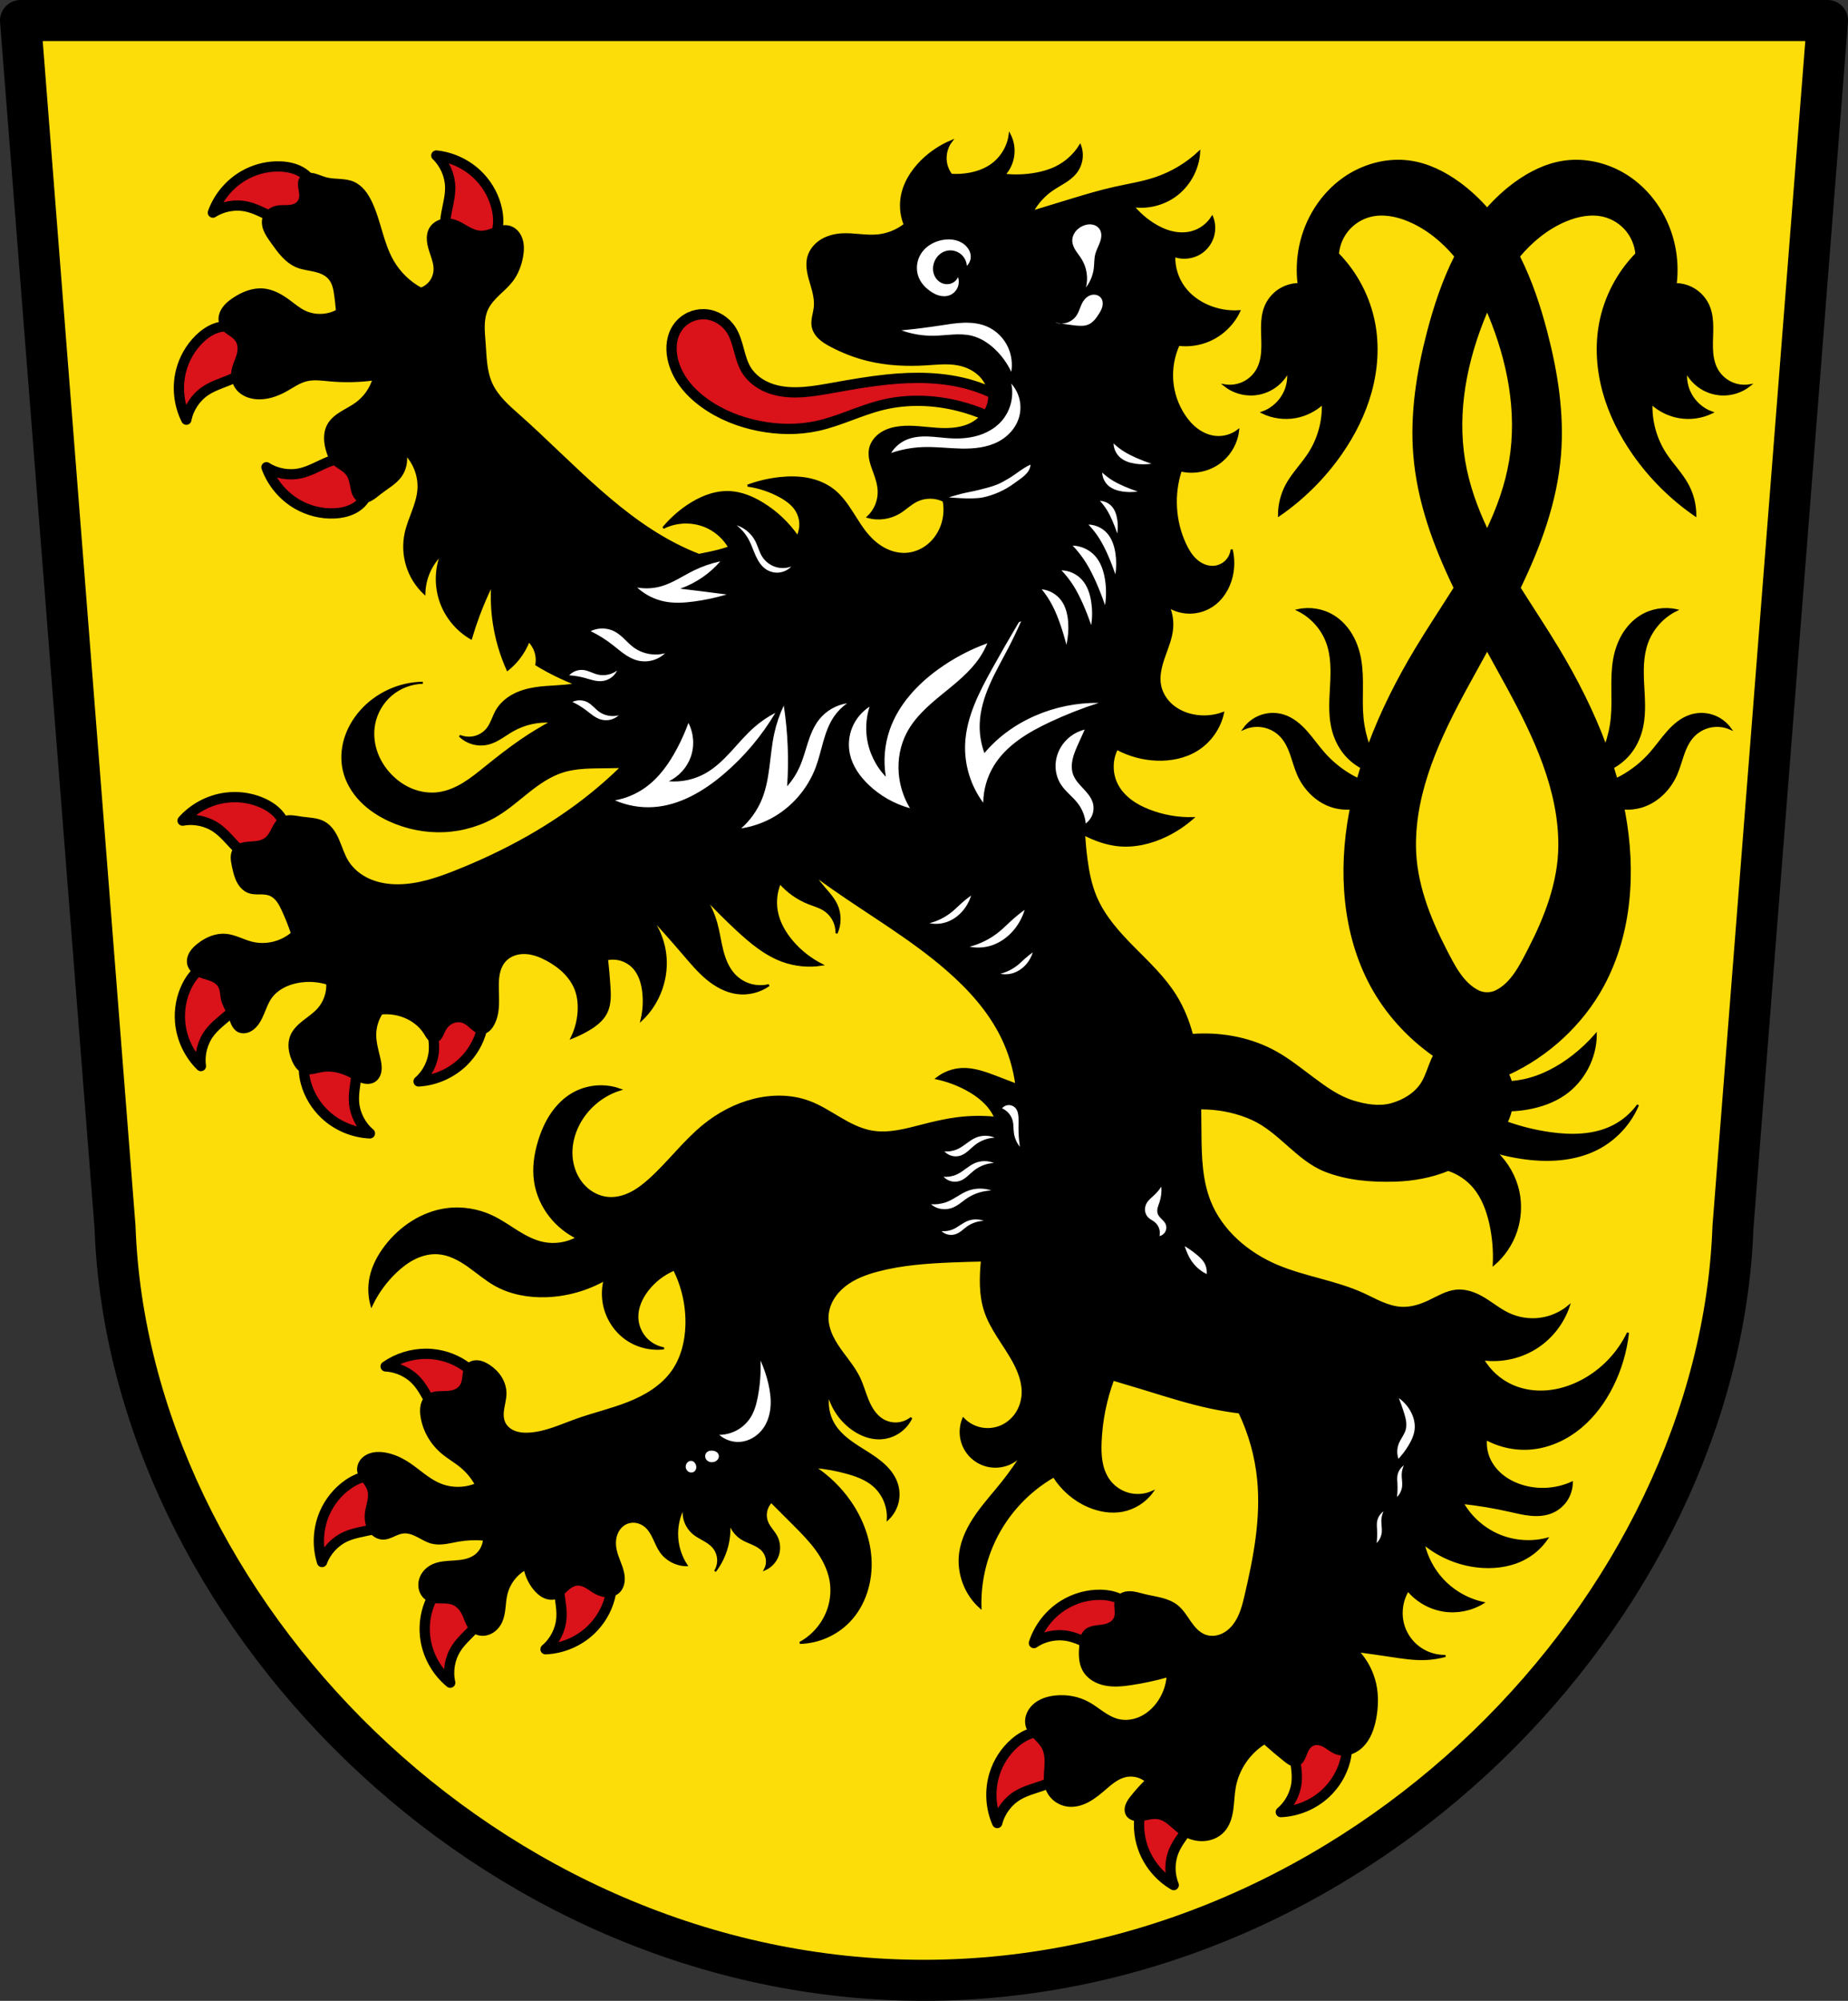 <?xml version="1.0" encoding="UTF-8" standalone="no"?>
<svg
   xmlns:dc="http://purl.org/dc/elements/1.1/"
   xmlns:cc="http://creativecommons.org/ns#"
   xmlns:rdf="http://www.w3.org/1999/02/22-rdf-syntax-ns#"
   xmlns:svg="http://www.w3.org/2000/svg"
   xmlns="http://www.w3.org/2000/svg"
   xmlns:sodipodi="http://sodipodi.sourceforge.net/DTD/sodipodi-0.dtd"
   xmlns:inkscape="http://www.inkscape.org/namespaces/inkscape"
   viewBox="0 0 900.508 974.648"
   version="1.1"
   id="svg1127"
   sodipodi:docname="DEU_Königsberg_COA.svg"
   inkscape:version="0.92.5 (2060ec1f9f, 2020-04-08)"
   width="900.508"
   height="974.648">
  <rect x="0" y="0" width="900.508" height="974.648" fill="#333333" stroke="none"/>
  <defs
     id="defs1131">
    <inkscape:path-effect
       effect="spiro"
       id="path-effect6269"
       is_visible="true" />
    <inkscape:path-effect
       effect="spiro"
       id="path-effect6263"
       is_visible="true" />
    <inkscape:path-effect
       effect="spiro"
       id="path-effect6259"
       is_visible="true" />
    <inkscape:path-effect
       effect="spiro"
       id="path-effect6254"
       is_visible="true" />
    <inkscape:path-effect
       effect="spiro"
       id="path-effect6250"
       is_visible="true" />
    <inkscape:path-effect
       effect="spiro"
       id="path-effect6209"
       is_visible="true" />
    <inkscape:path-effect
       effect="spiro"
       id="path-effect6204"
       is_visible="true" />
    <inkscape:path-effect
       effect="spiro"
       id="path-effect6172"
       is_visible="true" />
    <inkscape:path-effect
       effect="spiro"
       id="path-effect6132"
       is_visible="true" />
    <inkscape:path-effect
       effect="spiro"
       id="path-effect6127"
       is_visible="true" />
    <inkscape:path-effect
       effect="spiro"
       id="path-effect6123"
       is_visible="true" />
    <inkscape:path-effect
       effect="spiro"
       id="path-effect6083"
       is_visible="true" />
    <inkscape:path-effect
       effect="spiro"
       id="path-effect6078"
       is_visible="true" />
    <inkscape:path-effect
       effect="spiro"
       id="path-effect5974"
       is_visible="true" />
    <inkscape:path-effect
       effect="spiro"
       id="path-effect5934"
       is_visible="true" />
    <inkscape:path-effect
       effect="spiro"
       id="path-effect5903"
       is_visible="true" />
    <inkscape:path-effect
       effect="spiro"
       id="path-effect5863"
       is_visible="true" />
    <inkscape:path-effect
       effect="spiro"
       id="path-effect5859"
       is_visible="true" />
    <inkscape:path-effect
       effect="spiro"
       id="path-effect5854"
       is_visible="true" />
    <inkscape:path-effect
       effect="spiro"
       id="path-effect5815"
       is_visible="true" />
    <inkscape:path-effect
       effect="spiro"
       id="path-effect5775"
       is_visible="true" />
    <inkscape:path-effect
       effect="spiro"
       id="path-effect5771"
       is_visible="true" />
    <inkscape:path-effect
       effect="spiro"
       id="path-effect5752"
       is_visible="true" />
    <inkscape:path-effect
       effect="spiro"
       id="path-effect5696"
       is_visible="true" />
    <inkscape:path-effect
       effect="spiro"
       id="path-effect5692"
       is_visible="true" />
    <inkscape:path-effect
       effect="spiro"
       id="path-effect5650"
       is_visible="true" />
    <inkscape:path-effect
       effect="spiro"
       id="path-effect5600"
       is_visible="true" />
    <inkscape:path-effect
       effect="spiro"
       id="path-effect5595"
       is_visible="true" />
    <inkscape:path-effect
       effect="spiro"
       id="path-effect5591"
       is_visible="true" />
    <inkscape:path-effect
       effect="spiro"
       id="path-effect5586"
       is_visible="true" />
    <inkscape:path-effect
       effect="spiro"
       id="path-effect5581"
       is_visible="true" />
    <inkscape:path-effect
       effect="spiro"
       id="path-effect5560"
       is_visible="true" />
    <inkscape:path-effect
       effect="spiro"
       id="path-effect5555"
       is_visible="true" />
    <inkscape:path-effect
       effect="spiro"
       id="path-effect5547"
       is_visible="true" />
    <inkscape:path-effect
       effect="spiro"
       id="path-effect5506"
       is_visible="true" />
    <inkscape:path-effect
       effect="spiro"
       id="path-effect5465"
       is_visible="true" />
    <inkscape:path-effect
       effect="spiro"
       id="path-effect5424"
       is_visible="true" />
    <inkscape:path-effect
       effect="spiro"
       id="path-effect5384"
       is_visible="true" />
    <inkscape:path-effect
       effect="spiro"
       id="path-effect5185"
       is_visible="true" />
    <inkscape:path-effect
       effect="spiro"
       id="path-effect5134"
       is_visible="true" />
    <inkscape:path-effect
       effect="spiro"
       id="path-effect5134-9"
       is_visible="true" />
    <inkscape:path-effect
       effect="spiro"
       id="path-effect5185-9"
       is_visible="true" />
    <inkscape:path-effect
       effect="spiro"
       id="path-effect5185-8"
       is_visible="true" />
    <inkscape:path-effect
       effect="spiro"
       id="path-effect5185-2"
       is_visible="true" />
    <inkscape:path-effect
       effect="spiro"
       id="path-effect5185-5"
       is_visible="true" />
    <inkscape:path-effect
       effect="spiro"
       id="path-effect5185-5-3"
       is_visible="true" />
    <inkscape:path-effect
       effect="spiro"
       id="path-effect5185-5-8"
       is_visible="true" />
    <inkscape:path-effect
       effect="spiro"
       id="path-effect5185-5-6"
       is_visible="true" />
    <inkscape:path-effect
       effect="spiro"
       id="path-effect5185-5-4"
       is_visible="true" />
    <inkscape:path-effect
       effect="spiro"
       id="path-effect5185-5-4-6"
       is_visible="true" />
    <inkscape:path-effect
       effect="spiro"
       id="path-effect5185-5-4-8"
       is_visible="true" />
    <inkscape:path-effect
       effect="spiro"
       id="path-effect5185-5-4-9"
       is_visible="true" />
    <inkscape:path-effect
       effect="spiro"
       id="path-effect5185-5-4-64"
       is_visible="true" />
    <inkscape:path-effect
       effect="spiro"
       id="path-effect5185-5-4-64-1"
       is_visible="true" />
    <inkscape:path-effect
       effect="spiro"
       id="path-effect5185-5-4-64-8"
       is_visible="true" />
    <inkscape:path-effect
       effect="spiro"
       id="path-effect5185-5-4-64-6"
       is_visible="true" />
    <inkscape:path-effect
       effect="spiro"
       id="path-effect5384-1"
       is_visible="true" />
    <inkscape:path-effect
       effect="spiro"
       id="path-effect5424-4"
       is_visible="true" />
    <inkscape:path-effect
       effect="spiro"
       id="path-effect5465-5"
       is_visible="true" />
    <inkscape:path-effect
       effect="spiro"
       id="path-effect5506-2"
       is_visible="true" />
    <inkscape:path-effect
       effect="spiro"
       id="path-effect5650-3"
       is_visible="true" />
    <inkscape:path-effect
       effect="spiro"
       id="path-effect5696-0"
       is_visible="true" />
    <inkscape:path-effect
       effect="spiro"
       id="path-effect5815-7"
       is_visible="true" />
    <inkscape:path-effect
       effect="spiro"
       id="path-effect5815-3"
       is_visible="true" />
    <inkscape:path-effect
       effect="spiro"
       id="path-effect5815-9"
       is_visible="true" />
    <inkscape:path-effect
       effect="spiro"
       id="path-effect5903-4"
       is_visible="true" />
    <inkscape:path-effect
       effect="spiro"
       id="path-effect5903-45"
       is_visible="true" />
    <inkscape:path-effect
       effect="spiro"
       id="path-effect5974-1"
       is_visible="true" />
    <inkscape:path-effect
       effect="spiro"
       id="path-effect5974-1-6"
       is_visible="true" />
    <inkscape:path-effect
       effect="spiro"
       id="path-effect5974-1-6-5"
       is_visible="true" />
    <inkscape:path-effect
       effect="spiro"
       id="path-effect5974-1-6-5-3"
       is_visible="true" />
    <inkscape:path-effect
       effect="spiro"
       id="path-effect5974-1-6-5-3-1"
       is_visible="true" />
    <inkscape:path-effect
       effect="spiro"
       id="path-effect5974-1-6-5-3-7"
       is_visible="true" />
    <inkscape:path-effect
       effect="spiro"
       id="path-effect6172-5"
       is_visible="true" />
    <inkscape:path-effect
       effect="spiro"
       id="path-effect6172-1"
       is_visible="true" />
  </defs>
  <sodipodi:namedview
     pagecolor="#ffffff"
     bordercolor="#666666"
     borderopacity="1"
     objecttolerance="10"
     gridtolerance="10"
     guidetolerance="10"
     inkscape:pageopacity="0"
     inkscape:pageshadow="2"
     inkscape:window-width="1920"
     inkscape:window-height="1046"
     id="namedview1129"
     showgrid="false"
     inkscape:zoom="0.81362707"
     inkscape:cx="450.25419"
     inkscape:cy="487.32401"
     inkscape:window-x="-11"
     inkscape:window-y="-11"
     inkscape:window-maximized="1"
     inkscape:current-layer="svg1127"
     fit-margin-top="0"
     fit-margin-left="0"
     fit-margin-right="0"
     fit-margin-bottom="0"
     inkscape:snap-global="false" />
  <path
     d="M 10,10 56.048,597.654 c 6.566,185.265 181.324,366.871 394.205,366.994 212.744,-0.199 387.553,-181.852 394.205,-366.994 L 890.508,10 h -440.252 z"
     id="path1193-4-5"
     inkscape:connector-curvature="0"
     style="fill:#fcdd09;fill-opacity:1;fill-rule:evenodd;stroke:none;stroke-width:20;stroke-linecap:round;stroke-linejoin:round;stroke-miterlimit:4;stroke-dasharray:none;stroke-opacity:1"
     sodipodi:nodetypes="ccccccc" />
  <path
     style="fill:#da121a;stroke:#000000;stroke-width:5;stroke-linecap:round;stroke-linejoin:round;stroke-miterlimit:4;stroke-dasharray:none;stroke-opacity:1;fill-opacity:1"
     d="M 212.617 75.752 C 216.801 79.758 219.291 85.478 219.375 91.27 C 219.436 95.451 218.307 99.543 217.539 103.654 C 216.94 106.861 216.571 110.248 217.652 113.326 C 218.253 115.035 219.287 116.581 220.58 117.85 C 221.873 119.119 223.421 120.117 225.078 120.848 C 227.826 122.06 230.982 122.535 233.865 121.693 C 235.708 121.155 237.384 120.093 238.723 118.717 C 240.061 117.341 241.067 115.657 241.73 113.855 C 243.057 110.252 243.002 106.258 242.252 102.492 C 241.045 96.435 238.062 90.756 233.826 86.262 C 228.299 80.398 220.631 76.597 212.617 75.752 z M 134.406 81.078 C 129.008 81.244 123.656 82.769 118.959 85.441 C 111.955 89.426 106.448 95.979 103.732 103.566 C 108.614 100.448 114.761 99.379 120.408 100.666 C 124.486 101.595 128.195 103.661 132.008 105.379 C 134.982 106.719 138.187 107.876 141.434 107.553 C 143.236 107.373 144.981 106.736 146.52 105.779 C 148.058 104.823 149.394 103.553 150.496 102.115 C 152.323 99.731 153.531 96.78 153.395 93.779 C 153.307 91.861 152.673 89.982 151.652 88.355 C 150.632 86.729 149.233 85.354 147.639 84.283 C 144.451 82.143 140.557 81.253 136.721 81.092 C 135.949 81.059 135.177 81.054 134.406 81.078 z M 342.963 153.059 C 340.667 153.015 338.362 153.488 336.275 154.447 C 333.891 155.544 331.799 157.274 330.281 159.416 C 328.801 161.505 327.876 163.964 327.473 166.492 C 327.069 169.02 327.177 171.617 327.652 174.133 C 328.507 178.659 330.542 182.921 333.275 186.629 C 336.009 190.336 339.43 193.504 343.158 196.209 C 351.069 201.948 360.374 205.628 369.965 207.51 C 379.226 209.327 388.859 209.495 398.086 207.51 C 408.982 205.166 419.059 199.909 429.885 197.26 C 442.09 194.273 455.022 194.704 467.203 197.785 C 476.105 200.037 484.652 203.687 492.434 208.561 L 497.428 199.889 C 490.219 194.333 481.975 190.122 473.248 187.537 C 459.948 183.597 445.785 183.468 431.988 184.908 C 423.348 185.81 414.782 187.312 406.232 188.85 C 401.438 189.712 396.635 190.588 391.777 190.953 C 386.505 191.349 381.112 191.126 376.084 189.49 C 371.056 187.854 366.4 184.699 363.658 180.178 C 361.854 177.203 360.942 173.788 360.033 170.43 C 359.125 167.072 358.172 163.662 356.299 160.73 C 353.6 156.507 348.942 153.53 343.947 153.109 C 343.62 153.082 343.291 153.065 342.963 153.059 z M 109.926 158.971 C 108.966 158.992 108.007 159.113 107.07 159.322 C 103.323 160.159 99.998 162.367 97.238 165.037 C 92.8 169.332 89.64 174.915 88.156 180.91 C 86.22 188.733 87.179 197.237 90.809 204.432 C 91.91 198.745 95.368 193.553 100.191 190.346 C 103.674 188.03 107.726 186.765 111.598 185.184 C 114.618 183.95 117.666 182.426 119.668 179.85 C 120.78 178.419 121.518 176.714 121.885 174.939 C 122.251 173.165 122.25 171.323 121.967 169.533 C 121.497 166.566 120.189 163.657 117.92 161.689 C 116.469 160.432 114.671 159.597 112.789 159.217 C 111.848 159.027 110.886 158.949 109.926 158.971 z M 166.324 223.561 C 163.495 223.584 160.718 224.618 158.115 225.791 C 154.302 227.509 150.591 229.575 146.514 230.504 C 140.866 231.791 134.721 230.722 129.84 227.604 C 132.556 235.191 138.06 241.744 145.064 245.729 C 150.433 248.782 156.656 250.337 162.826 250.078 C 166.663 249.917 170.556 249.027 173.744 246.887 C 175.338 245.816 176.737 244.441 177.758 242.814 C 178.779 241.188 179.415 239.309 179.502 237.391 C 179.639 234.39 178.429 231.436 176.602 229.053 C 175.499 227.615 174.166 226.347 172.627 225.391 C 171.088 224.434 169.342 223.795 167.539 223.615 C 167.133 223.575 166.728 223.557 166.324 223.561 z M 114.477 388.289 C 112.932 388.284 111.387 388.385 109.857 388.594 C 101.873 389.682 94.322 393.713 88.975 399.742 C 94.666 398.667 100.768 399.965 105.529 403.264 C 108.967 405.645 111.641 408.944 114.539 411.959 C 116.8 414.311 119.341 416.579 122.475 417.488 C 124.214 417.993 126.073 418.05 127.857 417.736 C 129.642 417.422 131.352 416.744 132.91 415.82 C 135.494 414.289 137.718 411.997 138.709 409.162 C 139.343 407.35 139.453 405.37 139.111 403.48 C 138.77 401.591 137.985 399.792 136.904 398.205 C 134.743 395.031 131.461 392.755 127.961 391.176 C 123.739 389.271 119.109 388.303 114.477 388.289 z M 105.498 469.301 C 105.018 469.306 104.538 469.34 104.062 469.402 C 102.159 469.652 100.323 470.349 98.686 471.352 C 95.41 473.356 92.977 476.522 91.23 479.941 C 88.421 485.441 87.239 491.748 87.775 497.9 C 88.475 505.928 92.136 513.664 97.898 519.297 C 97.101 513.56 98.691 507.529 102.217 502.934 C 104.762 499.615 108.188 497.104 111.34 494.355 C 113.799 492.211 116.188 489.783 117.248 486.697 C 117.837 484.984 117.983 483.131 117.756 481.334 C 117.529 479.537 116.933 477.795 116.086 476.193 C 114.682 473.538 112.503 471.207 109.719 470.08 C 108.384 469.54 106.939 469.287 105.498 469.301 z M 224.047 481.312 C 222.177 481.265 220.281 481.646 218.529 482.322 C 216.839 482.975 215.246 483.897 213.895 485.104 C 212.543 486.31 211.438 487.805 210.758 489.484 C 209.533 492.508 209.742 495.909 210.189 499.141 C 210.763 503.283 211.699 507.424 211.441 511.598 C 211.085 517.379 208.326 522.975 203.959 526.779 C 212.004 526.312 219.843 522.879 225.641 517.281 C 230.084 512.991 233.33 507.458 234.82 501.465 C 235.747 497.738 235.989 493.752 234.834 490.09 C 234.256 488.259 233.331 486.53 232.059 485.092 C 230.786 483.654 229.161 482.513 227.346 481.889 C 226.281 481.522 225.169 481.341 224.047 481.312 z M 159.455 506.928 C 158.334 506.974 157.223 507.174 156.164 507.557 C 154.358 508.209 152.754 509.373 151.504 510.83 C 150.254 512.287 149.354 514.031 148.805 515.871 C 147.706 519.551 148.011 523.533 148.996 527.244 C 150.58 533.214 153.913 538.696 158.422 542.916 C 164.305 548.423 172.197 551.736 180.248 552.078 C 175.822 548.342 172.976 542.789 172.529 537.014 C 172.207 532.844 173.079 528.69 173.588 524.539 C 173.985 521.301 174.141 517.897 172.869 514.893 C 172.163 513.224 171.034 511.746 169.664 510.561 C 168.294 509.375 166.686 508.478 164.986 507.852 C 163.225 507.203 161.324 506.851 159.455 506.928 z M 207.807 659.445 C 200.76 659.392 193.699 661.56 187.924 665.605 C 193.709 665.88 199.343 668.558 203.209 672.871 C 206 675.985 207.835 679.813 209.955 683.418 C 211.609 686.23 213.556 689.027 216.393 690.639 C 217.968 691.534 219.762 692.021 221.57 692.129 C 223.379 692.237 225.199 691.972 226.93 691.436 C 229.798 690.546 232.493 688.835 234.115 686.307 C 235.152 684.691 235.718 682.79 235.824 680.873 C 235.93 678.956 235.583 677.023 234.9 675.229 C 233.535 671.639 230.873 668.664 227.834 666.316 C 222.947 662.54 216.968 660.214 210.822 659.605 C 209.82 659.506 208.813 659.453 207.807 659.445 z M 181.717 718.98 C 181.237 718.962 180.755 718.967 180.275 718.994 C 176.442 719.213 172.802 720.854 169.646 723.043 C 164.572 726.563 160.55 731.562 158.115 737.238 C 154.939 744.644 154.51 753.192 156.928 760.879 C 158.935 755.446 163.188 750.883 168.467 748.498 C 172.278 746.776 176.482 746.182 180.559 745.248 C 183.739 744.52 186.99 743.507 189.383 741.289 C 190.711 740.057 191.718 738.494 192.367 736.803 C 193.016 735.111 193.312 733.294 193.322 731.482 C 193.339 728.479 192.521 725.395 190.6 723.086 C 189.372 721.61 187.731 720.496 185.936 719.816 C 184.589 719.307 183.157 719.037 181.717 718.98 z M 286.656 758.234 C 284.788 758.157 282.885 758.507 281.123 759.154 C 279.423 759.779 277.814 760.677 276.443 761.861 C 275.073 763.046 273.944 764.522 273.236 766.189 C 271.962 769.193 272.115 772.595 272.51 775.834 C 273.016 779.985 273.884 784.141 273.559 788.311 C 273.108 794.085 270.261 799.636 265.832 803.369 C 273.883 803.033 281.777 799.725 287.664 794.223 C 292.176 790.006 295.512 784.527 297.1 778.559 C 298.087 774.848 298.394 770.866 297.299 767.186 C 296.751 765.345 295.854 763.601 294.605 762.143 C 293.356 760.684 291.751 759.519 289.945 758.865 C 288.886 758.482 287.777 758.281 286.656 758.234 z M 224.064 769.148 C 223.105 769.121 222.141 769.217 221.203 769.424 C 219.328 769.837 217.56 770.69 216.016 771.83 C 212.927 774.111 210.777 777.479 209.334 781.037 C 207.012 786.76 206.381 793.144 207.449 799.227 C 208.843 807.164 213.159 814.552 219.389 819.664 C 218.096 814.018 219.16 807.871 222.273 802.986 C 224.521 799.46 227.716 796.664 230.617 793.652 C 232.881 791.303 235.049 788.676 235.838 785.51 C 236.276 783.752 236.263 781.892 235.881 780.121 C 235.499 778.35 234.752 776.666 233.77 775.145 C 232.14 772.621 229.768 770.489 226.896 769.607 C 225.979 769.326 225.024 769.176 224.064 769.148 z M 536.074 776.846 C 529.899 776.782 523.728 778.534 518.459 781.756 C 511.584 785.96 506.289 792.684 503.814 800.354 C 508.595 797.082 514.703 795.82 520.389 796.928 C 524.494 797.727 528.267 799.673 532.133 801.27 C 535.148 802.515 538.386 803.572 541.621 803.146 C 543.417 802.91 545.143 802.215 546.65 801.211 C 548.158 800.206 549.452 798.896 550.508 797.424 C 552.259 794.983 553.374 791.993 553.143 788.998 C 552.995 787.084 552.3 785.226 551.229 783.633 C 550.157 782.04 548.715 780.709 547.088 779.689 C 543.834 777.651 539.914 776.885 536.074 776.846 z M 644.988 837.572 C 643.12 837.493 641.216 837.841 639.453 838.486 C 637.752 839.109 636.143 840.004 634.771 841.188 C 633.4 842.371 632.268 843.847 631.559 845.514 C 630.281 848.516 630.431 851.919 630.822 855.158 C 631.324 859.31 632.189 863.466 631.859 867.635 C 631.403 873.409 628.548 878.957 624.115 882.686 C 632.167 882.358 640.064 879.059 645.957 873.562 C 650.473 869.35 653.816 863.875 655.41 857.908 C 656.401 854.198 656.713 850.217 655.621 846.535 C 655.075 844.694 654.179 842.948 652.932 841.488 C 651.684 840.029 650.08 838.863 648.275 838.207 C 647.217 837.822 646.109 837.62 644.988 837.572 z M 507.459 843.637 C 506.499 843.607 505.537 843.675 504.59 843.834 C 500.803 844.469 497.363 846.498 494.465 849.018 C 489.804 853.069 486.351 858.476 484.549 864.383 C 482.198 872.091 482.701 880.635 485.941 888.014 C 487.345 882.394 491.077 877.395 496.064 874.449 C 499.665 872.322 503.778 871.274 507.729 869.902 C 510.81 868.832 513.934 867.471 516.07 865.006 C 517.257 863.637 518.086 861.973 518.547 860.221 C 519.008 858.469 519.105 856.63 518.918 854.828 C 518.608 851.841 517.458 848.863 515.297 846.777 C 513.915 845.444 512.162 844.515 510.303 844.035 C 509.373 843.795 508.419 843.667 507.459 843.637 z M 569.916 867.533 C 568.478 867.535 567.038 867.828 565.699 868.359 C 563.915 869.068 562.307 870.193 560.965 871.566 C 558.281 874.312 556.699 877.979 555.844 881.723 C 554.468 887.743 554.867 894.145 556.895 899.979 C 559.54 907.59 564.984 914.195 571.951 918.244 C 569.772 912.878 569.837 906.64 572.129 901.32 C 573.784 897.479 576.489 894.207 578.871 890.77 C 580.729 888.088 582.451 885.148 582.723 881.896 C 582.874 880.091 582.561 878.257 581.9 876.57 C 581.24 874.884 580.235 873.341 579.021 871.996 C 577.009 869.766 574.325 868.04 571.35 867.629 C 570.874 867.563 570.395 867.532 569.916 867.533 z "
     id="path5132-5" />
  <path
     d="M 10,10 56.048,597.654 c 6.566,185.265 181.324,366.871 394.205,366.994 212.744,-0.199 387.553,-181.852 394.205,-366.994 L 890.508,10 h -440.252 z"
     id="path1193-4"
     inkscape:connector-curvature="0"
     style="fill:none;fill-rule:evenodd;stroke:#000000;stroke-width:20;stroke-linecap:round;stroke-linejoin:round;stroke-miterlimit:4;stroke-dasharray:none;stroke-opacity:1"
     sodipodi:nodetypes="ccccccc" />
  <path
     style="fill:#000000;stroke:#000000;stroke-width:1px;stroke-linecap:butt;stroke-linejoin:miter;stroke-opacity:1"
     d="M 492.021 65.623 C 491.241 71.5 487.906 76.991 483.053 80.395 C 479.927 82.586 476.252 83.913 472.5 84.615 C 469.548 85.167 466.527 85.345 463.531 85.143 C 462.128 83.305 461.211 81.102 460.895 78.812 C 460.409 75.299 461.379 71.606 463.531 68.787 C 458.245 71.025 453.386 74.264 449.287 78.283 C 444.193 83.278 440.216 89.68 439.264 96.75 C 438.69 101.013 439.24 105.422 440.846 109.412 C 437.066 112.369 432.433 114.222 427.656 114.688 C 421.87 115.251 416.049 113.821 410.246 114.16 C 406.733 114.365 403.21 115.245 400.219 117.1 C 397.228 118.954 394.805 121.84 393.891 125.238 C 393.284 127.491 393.349 129.881 393.734 132.182 C 394.12 134.482 394.817 136.718 395.473 138.957 C 396.479 142.392 397.399 145.945 397.057 149.508 C 396.904 151.101 396.501 152.659 396.205 154.232 C 395.909 155.806 395.722 157.428 396.002 159.004 C 396.397 161.226 397.707 163.209 399.354 164.754 C 401 166.298 402.974 167.446 404.971 168.5 C 410.646 171.496 416.674 173.837 422.908 175.359 C 432.194 177.628 441.856 178.067 451.396 177.471 C 456.501 177.152 461.667 176.544 466.697 177.471 C 470.706 178.21 474.587 179.971 477.479 182.844 C 480.37 185.717 482.194 189.753 481.998 193.824 C 481.877 196.339 481 198.8 479.594 200.889 C 478.188 202.977 476.263 204.698 474.084 205.959 C 468.905 208.956 462.612 209.27 456.641 208.875 C 450.67 208.48 444.687 207.458 438.734 208.07 C 435.51 208.402 432.284 209.238 429.551 210.98 C 426.817 212.722 424.616 215.446 423.963 218.621 C 423.562 220.574 423.751 222.609 424.211 224.549 C 424.671 226.489 425.395 228.354 426.074 230.229 C 427.125 233.129 428.082 236.114 428.184 239.197 C 428.338 243.909 426.363 248.651 422.908 251.859 C 428.011 253.263 433.675 252.481 438.207 249.748 C 441.135 247.983 443.584 245.462 446.648 243.945 C 450.731 241.925 455.755 241.925 459.838 243.945 C 460.73 248.535 460.17 253.396 458.256 257.662 C 456.763 260.989 454.448 263.961 451.512 266.123 C 448.575 268.285 445.015 269.619 441.373 269.797 C 437.963 269.963 434.54 269.122 431.484 267.598 C 428.429 266.073 425.733 263.882 423.436 261.355 C 420.216 257.815 417.782 253.65 415.197 249.623 C 412.613 245.596 409.797 241.615 406.025 238.67 C 402.457 235.884 398.143 234.133 393.699 233.268 C 389.255 232.402 384.677 232.396 380.174 232.865 C 374.771 233.428 369.44 234.673 364.346 236.559 C 369.882 237.342 375.274 239.139 380.174 241.834 C 383.268 243.536 386.248 245.679 388.088 248.693 C 389.237 250.576 389.898 252.754 389.99 254.957 C 390.082 257.16 389.604 259.384 388.615 261.355 C 384.067 254.746 378.086 249.127 371.205 245 C 366.534 242.198 361.342 240.054 355.904 239.725 C 348.384 239.269 341.019 242.329 334.801 246.584 C 330.472 249.546 326.555 253.107 323.195 257.135 C 330.026 253.653 338.523 253.653 345.354 257.135 C 349.511 259.254 353.036 262.594 355.377 266.631 C 353.638 267.223 351.879 267.752 350.102 268.215 C 346.958 269.034 343.76 269.652 340.566 270.285 C 338.684 269.553 336.815 268.786 334.973 267.957 C 302.96 253.556 279.297 225.903 253.059 202.584 C 247.846 197.951 242.339 193.258 239.451 186.91 C 236.658 180.768 236.64 173.789 236.143 167.061 C 235.936 164.27 235.64 161.479 235.701 158.682 C 235.762 155.884 236.196 153.053 237.385 150.52 C 238.677 147.765 240.796 145.491 242.994 143.387 C 245.192 141.283 247.517 139.285 249.375 136.875 C 251.962 133.518 253.549 129.461 254.338 125.297 C 254.891 122.38 255.055 119.309 254.125 116.49 C 253.66 115.081 252.921 113.752 251.9 112.674 C 250.88 111.596 249.573 110.776 248.135 110.41 C 246.236 109.927 244.219 110.247 242.346 110.822 C 239.743 111.622 237.212 112.922 234.49 112.891 C 232.152 112.864 229.941 111.85 227.904 110.701 C 225.867 109.553 223.894 108.239 221.67 107.516 C 219.811 106.911 217.802 106.741 215.881 107.102 C 213.363 107.574 210.977 109.028 209.678 111.236 C 208.594 113.079 208.322 115.311 208.533 117.438 C 208.744 119.564 209.407 121.618 210.092 123.643 C 211 126.325 211.968 129.089 211.746 131.912 C 211.596 133.829 210.882 135.699 209.717 137.229 C 208.551 138.758 206.939 139.942 205.131 140.596 C 199.495 137.533 194.719 132.903 191.484 127.363 C 186.283 118.457 185.195 107.716 180.732 98.418 C 179.782 96.439 178.675 94.519 177.252 92.848 C 175.829 91.176 174.075 89.753 172.049 88.906 C 169.981 88.043 167.712 87.805 165.477 87.652 C 163.241 87.499 160.981 87.419 158.816 86.84 C 156.651 86.26 154.623 85.191 152.414 84.811 C 151.862 84.715 151.299 84.665 150.738 84.678 C 150.178 84.69 149.62 84.766 149.082 84.922 C 148.006 85.235 147.01 85.892 146.412 86.84 C 145.902 87.648 145.705 88.622 145.693 89.578 C 145.682 90.534 145.846 91.482 146.008 92.424 C 146.17 93.366 146.333 94.314 146.318 95.27 C 146.303 96.225 146.1 97.199 145.584 98.004 C 145.123 98.723 144.428 99.276 143.658 99.646 C 142.888 100.017 142.044 100.215 141.195 100.312 C 139.497 100.508 137.775 100.319 136.074 100.486 C 134.514 100.64 132.971 101.102 131.645 101.938 C 130.318 102.773 129.218 103.994 128.631 105.447 C 128.208 106.494 128.056 107.64 128.123 108.768 C 128.19 109.895 128.47 111.004 128.883 112.055 C 129.708 114.157 131.042 116.014 132.352 117.854 C 134.044 120.23 135.726 122.627 137.721 124.756 C 139.716 126.884 142.053 128.75 144.758 129.844 C 147.388 130.908 150.254 131.205 153.023 131.824 C 154.408 132.134 155.781 132.529 157.064 133.133 C 158.348 133.737 159.546 134.559 160.471 135.635 C 161.437 136.758 162.082 138.129 162.512 139.547 C 162.941 140.965 163.165 142.436 163.365 143.904 C 163.703 146.378 163.98 148.86 164.193 151.348 C 159.414 153.944 153.387 154.104 148.479 151.762 C 145.609 150.393 143.184 148.269 140.623 146.385 C 136.945 143.679 132.767 141.382 128.217 141.01 C 123.079 140.589 118.022 142.682 113.744 145.559 C 112.24 146.57 110.794 147.69 109.604 149.057 C 108.413 150.423 107.482 152.051 107.127 153.828 C 106.666 156.135 107.25 158.659 108.781 160.445 C 109.741 161.565 111.013 162.363 112.229 163.199 C 113.444 164.036 114.653 164.961 115.398 166.234 C 116.082 167.401 116.323 168.79 116.26 170.141 C 116.196 171.491 115.842 172.812 115.398 174.09 C 114.683 176.152 113.727 178.147 113.33 180.293 C 112.714 183.627 113.58 187.254 115.812 189.805 C 117.974 192.274 121.232 193.598 124.496 193.939 C 129.665 194.48 134.843 192.749 139.381 190.217 C 142.623 188.408 145.705 186.155 149.307 185.256 C 152.937 184.35 156.745 184.909 160.471 185.256 C 167.624 185.922 174.851 185.782 181.973 184.842 C 180.516 189.438 177.578 193.552 173.703 196.42 C 171.385 198.136 168.77 199.401 166.314 200.914 C 163.859 202.427 161.498 204.26 160.057 206.758 C 158.885 208.789 158.388 211.165 158.4 213.51 C 158.413 215.854 158.918 218.175 159.645 220.404 C 160.281 222.356 161.118 224.298 162.539 225.779 C 163.527 226.809 164.752 227.572 165.939 228.363 C 167.127 229.154 168.31 230.004 169.154 231.154 C 170.455 232.927 170.809 235.198 171.223 237.357 C 171.47 238.647 171.757 239.944 172.324 241.129 C 172.892 242.313 173.767 243.391 174.943 243.975 C 175.813 244.406 176.81 244.548 177.777 244.461 C 178.744 244.374 179.683 244.064 180.553 243.633 C 182.292 242.77 183.748 241.443 185.281 240.252 C 188.697 237.598 192.661 235.481 195.205 231.982 C 197.427 228.926 198.346 224.952 197.688 221.23 C 202.068 225.803 204.382 232.284 203.889 238.598 C 203.317 245.923 199.245 252.507 197.688 259.688 C 196.552 264.921 196.792 270.447 198.377 275.562 C 199.962 280.678 202.887 285.372 206.783 289.047 C 206.88 285.345 207.731 281.665 209.266 278.295 C 210.668 275.215 212.641 272.397 215.055 270.025 C 212.122 277.658 212.122 286.375 215.055 294.008 C 217.771 301.079 222.97 307.17 229.527 310.963 C 230.634 307.199 231.875 303.473 233.248 299.797 C 235.193 294.59 237.403 289.482 239.865 284.498 C 239.416 290.98 239.693 297.513 240.691 303.934 C 241.887 311.627 244.12 319.158 247.309 326.262 C 249.298 324.684 251.105 322.877 252.684 320.887 C 254.763 318.265 256.443 315.326 257.646 312.203 C 259.165 313.69 260.31 315.553 260.953 317.578 C 261.586 319.572 261.73 321.721 261.367 323.781 C 267.485 327.509 273.939 330.684 280.621 333.268 C 280.491 333.293 280.363 333.328 280.232 333.352 C 273.874 334.518 267.33 334.243 260.939 335.217 C 257.188 335.788 253.47 336.804 250.125 338.596 C 246.78 340.388 243.814 342.993 241.947 346.297 C 240.397 349.041 239.618 352.217 237.727 354.738 C 236.196 356.779 233.967 358.286 231.504 358.949 C 229.041 359.612 226.358 359.428 224.01 358.432 C 225.845 360.226 228.156 361.53 230.641 362.174 C 233.125 362.818 235.778 362.8 238.254 362.123 C 242.521 360.957 246.013 357.974 249.861 355.793 C 255.587 352.548 262.292 351.057 268.854 351.572 C 263.774 354.295 258.841 357.29 254.082 360.541 C 248.069 364.649 242.341 369.159 236.672 373.73 C 233.194 376.535 229.722 379.374 225.906 381.699 C 222.091 384.024 217.89 385.834 213.457 386.393 C 209.188 386.93 204.796 386.28 200.803 384.678 C 196.809 383.076 193.214 380.538 190.244 377.424 C 187.134 374.162 184.69 370.247 183.271 365.969 C 181.853 361.691 181.474 357.052 182.33 352.627 C 183.393 347.13 186.386 342.026 190.664 338.414 C 194.942 334.802 200.473 332.708 206.07 332.58 C 194.471 332.682 183.016 338.014 175.471 346.824 C 172.145 350.708 169.551 355.246 168.109 360.152 C 166.668 365.058 166.398 370.332 167.557 375.312 C 168.842 380.837 171.855 385.888 175.791 389.973 C 179.728 394.057 184.566 397.206 189.717 399.582 C 198.041 403.421 207.282 405.285 216.439 404.863 C 225.597 404.442 234.653 401.726 242.475 396.945 C 247.912 393.622 252.7 389.36 257.705 385.416 C 262.71 381.472 268.057 377.776 274.129 375.842 C 281.059 373.634 288.487 373.85 295.76 373.73 C 298.134 373.691 300.534 373.623 302.932 373.602 C 298.329 378.098 293.527 382.39 288.529 386.443 C 268.691 402.53 246.01 414.909 222.279 424.354 C 213.192 427.97 203.722 431.208 193.941 431.248 C 189.229 431.267 184.473 430.521 180.146 428.652 C 175.82 426.784 171.94 423.75 169.434 419.76 C 167.419 416.551 166.347 412.855 164.85 409.375 C 164.101 407.635 163.237 405.935 162.115 404.408 C 160.993 402.882 159.602 401.53 157.945 400.611 C 156.336 399.719 154.521 399.258 152.703 398.973 C 150.885 398.687 149.045 398.569 147.223 398.314 C 145.331 398.05 143.453 397.637 141.543 397.598 C 139.633 397.558 137.642 397.93 136.117 399.08 C 134.718 400.135 133.847 401.73 133.055 403.293 C 132.553 404.283 132.063 405.282 131.459 406.213 C 130.855 407.144 130.129 408.011 129.225 408.654 C 128.137 409.427 126.832 409.847 125.518 410.076 C 124.203 410.305 122.866 410.353 121.535 410.447 C 120.204 410.542 118.865 410.685 117.596 411.096 C 116.326 411.507 115.119 412.204 114.289 413.248 C 113.34 414.442 112.951 416.006 112.924 417.531 C 112.897 419.056 113.205 420.565 113.523 422.057 C 114.072 424.621 114.666 427.213 115.893 429.531 C 116.506 430.69 117.277 431.772 118.229 432.674 C 119.18 433.576 120.315 434.295 121.564 434.693 C 123.165 435.204 124.881 435.177 126.561 435.176 C 128.24 435.175 129.964 435.213 131.521 435.842 C 133.029 436.45 134.282 437.581 135.26 438.879 C 136.238 440.177 136.962 441.646 137.648 443.119 C 139.391 446.86 140.926 450.697 142.244 454.607 C 136.966 459.126 129.454 460.894 122.715 459.203 C 118.434 458.129 114.472 455.76 110.076 455.373 C 107.668 455.161 105.225 455.564 102.955 456.396 C 100.685 457.229 98.583 458.485 96.674 459.969 C 95.176 461.132 93.772 462.461 92.801 464.09 C 91.83 465.719 91.32 467.682 91.695 469.541 C 92.022 471.163 93.003 472.611 94.256 473.691 C 95.509 474.772 97.024 475.511 98.588 476.053 C 100.05 476.559 101.569 476.903 103 477.492 C 104.431 478.082 105.804 478.956 106.631 480.264 C 107.231 481.213 107.506 482.331 107.676 483.441 C 107.846 484.552 107.92 485.679 108.162 486.775 C 108.792 489.63 110.511 492.108 111.609 494.816 C 112.147 496.142 112.537 497.527 113.141 498.824 C 113.744 500.121 114.594 501.355 115.82 502.092 C 117 502.801 118.457 502.989 119.811 502.738 C 121.164 502.487 122.419 501.82 123.48 500.943 C 125.703 499.108 127.059 496.443 128.174 493.785 C 129.289 491.128 130.243 488.363 131.904 486.008 C 133.392 483.899 135.41 482.19 137.66 480.928 C 139.911 479.665 142.392 478.841 144.926 478.35 C 149.742 477.415 154.785 477.681 159.477 479.115 C 159.708 483.536 158.166 488.025 155.266 491.369 C 153.174 493.781 150.467 495.562 147.955 497.533 C 145.443 499.504 143.024 501.799 141.861 504.773 C 141.145 506.606 140.948 508.618 141.133 510.576 C 141.318 512.535 141.876 514.444 142.627 516.262 C 143.161 517.554 143.799 518.816 144.674 519.906 C 145.548 520.997 146.673 521.914 147.988 522.389 C 149.514 522.94 151.196 522.868 152.795 522.594 C 154.393 522.319 155.957 521.85 157.562 521.623 C 162.019 520.993 166.567 522.267 170.582 524.303 C 172.47 525.26 174.291 526.394 176.312 527.023 C 177.323 527.338 178.382 527.523 179.439 527.48 C 180.497 527.438 181.554 527.16 182.453 526.602 C 183.342 526.049 184.056 525.235 184.549 524.312 C 185.042 523.39 185.321 522.36 185.434 521.32 C 185.66 519.24 185.235 517.149 184.752 515.113 C 183.883 511.448 182.813 507.774 182.836 504.008 C 182.858 500.365 183.935 496.735 185.9 493.668 C 189.251 493.354 192.667 493.747 195.857 494.816 C 200.35 496.322 204.432 499.236 206.963 503.242 C 207.544 504.162 208.046 505.14 208.764 505.957 C 209.123 506.366 209.536 506.732 210.008 507.002 C 210.48 507.272 211.015 507.442 211.559 507.453 C 212.277 507.468 212.985 507.201 213.568 506.781 C 214.152 506.361 214.618 505.796 214.998 505.186 C 215.758 503.965 216.185 502.562 216.92 501.326 C 217.797 499.853 219.125 498.635 220.709 497.98 C 222.293 497.326 224.129 497.258 225.727 497.881 C 227.411 498.538 228.715 499.878 230.092 501.051 C 230.78 501.637 231.504 502.192 232.311 502.602 C 233.117 503.011 234.014 503.273 234.918 503.242 C 235.968 503.207 236.98 502.776 237.818 502.143 C 238.657 501.509 239.332 500.681 239.896 499.795 C 241.792 496.819 242.478 493.222 242.645 489.697 C 242.811 486.173 242.497 482.643 242.576 479.115 C 242.621 477.135 242.791 475.145 243.307 473.232 C 243.822 471.32 244.696 469.48 246.023 468.01 C 247.272 466.628 248.896 465.605 250.652 464.986 C 252.409 464.367 254.294 464.144 256.154 464.236 C 259.875 464.421 263.432 465.842 266.701 467.627 C 269.828 469.334 272.779 471.402 275.264 473.955 C 277.748 476.508 279.758 479.561 280.871 482.945 C 281.721 485.529 282.039 488.267 282.02 490.986 C 281.984 496.014 280.798 501.03 278.574 505.539 C 281.21 504.494 283.77 503.263 286.232 501.857 C 289.926 499.749 293.531 497.093 295.424 493.285 C 296.408 491.304 296.878 489.098 297.049 486.893 C 297.22 484.687 297.1 482.471 296.955 480.264 C 296.669 475.916 296.286 471.575 295.807 467.244 C 298.143 466.755 300.604 466.886 302.875 467.621 C 305.146 468.356 307.22 469.692 308.826 471.457 C 311.648 474.557 312.913 478.785 313.422 482.945 C 313.984 487.538 313.723 492.229 312.656 496.73 C 321.243 488.612 325.645 476.286 324.145 464.564 C 323.142 456.733 319.603 449.247 314.188 443.502 C 320.721 450.514 327.104 457.665 333.334 464.947 C 336.86 469.069 340.36 473.255 344.527 476.727 C 348.695 480.198 353.622 482.951 358.992 483.711 C 364.457 484.484 370.199 483.083 374.693 479.881 C 371.713 480.612 368.539 480.539 365.596 479.67 C 362.653 478.8 359.948 477.136 357.844 474.902 C 354.745 471.613 353.041 467.249 351.938 462.867 C 350.834 458.485 350.26 453.978 349.035 449.629 C 347.776 445.158 345.832 440.881 343.291 436.992 C 348.439 442.561 353.806 447.928 359.375 453.076 C 365.892 459.101 372.876 464.94 381.203 468.01 C 387.286 470.253 393.943 470.92 400.35 469.926 C 394.967 467.188 390.126 463.393 386.182 458.82 C 382.483 454.533 379.532 449.456 378.521 443.885 C 377.684 439.271 378.225 434.415 380.055 430.098 C 383.884 434.492 388.79 437.941 394.223 440.055 C 396.68 441.011 399.27 441.712 401.5 443.119 C 403.42 444.33 405.016 446.048 406.084 448.051 C 407.152 450.054 407.691 452.338 407.627 454.607 C 409.604 450.299 409.604 445.128 407.627 440.82 C 405.757 436.747 402.342 433.631 399.584 430.098 C 398.66 428.914 397.816 427.669 397.053 426.377 C 399.846 428.481 402.674 430.54 405.531 432.543 C 424.179 445.614 443.995 457.146 461.213 472.049 C 472.161 481.525 482.106 492.496 488.406 505.533 C 491.875 512.71 494.193 520.443 495.248 528.344 C 491.959 527.063 488.665 525.794 485.365 524.541 C 479.98 522.496 474.391 520.457 468.637 520.74 C 464.241 520.957 459.927 522.574 456.473 525.301 C 461.504 526.394 466.38 528.191 470.918 530.623 C 476.54 533.637 481.796 537.821 484.604 543.549 C 484.747 543.842 484.87 544.145 485 544.443 C 478.85 543.845 472.634 543.92 466.504 544.699 C 460.781 545.426 455.151 546.748 449.564 548.188 C 441.398 550.292 432.954 552.674 424.654 551.176 C 419.111 550.175 414.025 547.495 409.17 544.639 C 404.315 541.782 399.544 538.691 394.264 536.729 C 385.724 533.556 376.202 533.534 367.361 535.732 C 358.425 537.955 350.097 542.382 342.949 548.188 C 333.28 556.041 325.817 566.274 316.545 574.592 C 313.758 577.092 310.786 579.43 307.443 581.117 C 304.101 582.804 300.352 583.818 296.617 583.559 C 293.686 583.355 290.822 582.365 288.342 580.789 C 285.861 579.213 283.76 577.062 282.168 574.592 C 279.674 570.722 278.44 566.092 278.436 561.488 C 278.431 556.885 279.628 552.314 281.67 548.188 C 285.751 539.94 293.311 533.486 302.096 530.75 C 299.306 529.736 296.351 529.207 293.385 529.15 C 288.441 529.057 283.468 530.275 279.18 532.742 C 275.008 535.143 271.518 538.636 268.812 542.617 C 266.107 546.598 264.164 551.063 262.738 555.66 C 260.745 562.091 259.742 568.93 260.746 575.588 C 261.677 581.76 264.337 587.639 268.219 592.527 C 271.699 596.909 276.156 600.51 281.172 602.99 C 276.216 605.726 270.276 606.625 264.732 605.48 C 260.128 604.53 255.908 602.251 251.918 599.764 C 247.928 597.276 244.071 594.541 239.822 592.527 C 232.891 589.242 225 587.988 217.402 589.039 C 205.741 590.653 195.19 597.647 188.008 606.975 C 184.488 611.546 181.67 616.763 180.535 622.42 C 179.644 626.86 179.816 631.509 181.033 635.871 C 183.959 629.716 188.036 624.11 192.99 619.43 C 195.772 616.801 198.852 614.449 202.303 612.795 C 205.754 611.141 209.598 610.205 213.416 610.463 C 218.787 610.826 223.735 613.489 228.141 616.584 C 232.546 619.678 236.622 623.271 241.316 625.906 C 248.823 630.121 257.623 631.684 266.227 631.387 C 276.147 631.044 285.974 628.286 294.623 623.416 C 293.726 626.987 293.555 630.739 294.125 634.377 C 295.201 641.245 299.009 647.665 304.588 651.812 C 309.954 655.802 316.885 657.626 323.52 656.795 C 320.007 656.176 316.726 654.316 314.391 651.621 C 312.055 648.926 310.68 645.414 310.566 641.85 C 310.411 636.973 312.556 632.252 315.549 628.398 C 318.927 624.049 323.432 620.583 328.502 618.434 C 332.729 626.881 334.804 636.394 334.48 645.834 C 334.212 653.649 332.236 661.566 327.732 667.959 C 322.577 675.276 314.525 680.068 306.201 683.359 C 297.878 686.651 289.099 688.649 280.674 691.67 C 273.127 694.376 265.684 697.941 257.678 698.355 C 255.389 698.474 253.049 698.321 250.9 697.523 C 248.752 696.726 246.802 695.226 245.801 693.164 C 245.267 692.064 245.016 690.839 244.959 689.617 C 244.902 688.395 245.032 687.172 245.23 685.965 C 245.628 683.551 246.301 681.163 246.299 678.717 C 246.296 676.002 245.443 673.314 244.014 671.006 C 242.584 668.698 240.59 666.762 238.326 665.264 C 236.647 664.152 234.761 663.26 232.752 663.113 C 231.748 663.04 230.723 663.158 229.781 663.514 C 228.839 663.869 227.983 664.467 227.367 665.264 C 226.831 665.958 226.488 666.788 226.266 667.637 C 226.043 668.486 225.936 669.361 225.834 670.232 C 225.732 671.104 225.633 671.978 225.424 672.83 C 225.215 673.683 224.891 674.517 224.377 675.229 C 223.543 676.381 222.251 677.141 220.891 677.555 C 219.53 677.969 218.093 678.063 216.672 678.098 C 215.25 678.132 213.824 678.109 212.414 678.295 C 211.004 678.481 209.596 678.891 208.436 679.713 C 206.874 680.819 205.881 682.605 205.459 684.471 C 205.037 686.337 205.142 688.285 205.445 690.174 C 206.529 696.925 210.184 703.202 215.41 707.611 C 218.407 710.14 221.875 712.062 224.875 714.586 C 227.689 716.953 230.066 719.841 231.85 723.057 C 226.335 725.324 219.929 725.324 214.414 723.057 C 208.308 720.546 203.596 715.556 197.973 712.096 C 194.909 710.211 191.543 708.774 188.008 708.109 C 184.955 707.536 181.663 707.576 178.906 709.008 C 177.528 709.723 176.314 710.784 175.51 712.113 C 174.706 713.442 174.328 715.044 174.557 716.58 C 174.821 718.358 175.847 719.919 176.893 721.381 C 177.938 722.843 179.053 724.315 179.539 726.045 C 179.973 727.589 179.873 729.236 179.588 730.814 C 179.303 732.393 178.838 733.935 178.543 735.512 C 178.143 737.649 178.061 739.868 178.543 741.988 C 178.996 743.981 179.966 745.88 181.455 747.279 C 182.944 748.679 184.97 749.543 187.012 749.461 C 188.674 749.394 190.248 748.728 191.766 748.047 C 193.284 747.366 194.825 746.65 196.479 746.471 C 198.964 746.201 201.413 747.174 203.633 748.324 C 205.853 749.475 208.004 750.837 210.428 751.453 C 212.545 751.991 214.773 751.931 216.938 751.639 C 219.102 751.346 221.228 750.828 223.381 750.457 C 227.487 749.75 231.686 749.582 235.836 749.959 C 235.633 753.105 233.935 756.122 231.352 757.93 C 229.908 758.939 228.229 759.576 226.512 759.967 C 224.794 760.358 223.033 760.513 221.275 760.627 C 217.76 760.855 214.129 760.948 210.926 762.414 C 209.24 763.186 207.718 764.332 206.564 765.783 C 205.411 767.234 204.633 768.991 204.4 770.83 C 204.168 772.669 204.492 774.585 205.375 776.215 C 206.258 777.844 207.707 779.173 209.432 779.852 C 211.236 780.562 213.23 780.55 215.17 780.547 C 217.109 780.543 219.113 780.57 220.891 781.346 C 222.865 782.207 224.365 783.926 225.373 785.83 C 226.126 787.252 226.636 788.788 227.268 790.268 C 227.9 791.747 228.679 793.203 229.857 794.299 C 230.938 795.303 232.326 795.962 233.779 796.211 C 235.233 796.46 236.747 796.305 238.137 795.812 C 240.916 794.827 243.115 792.513 244.305 789.814 C 245.227 787.721 245.584 785.426 245.834 783.152 C 246.084 780.878 246.241 778.582 246.797 776.363 C 248.039 771.4 251.347 766.989 255.764 764.406 C 256.494 767.853 258.044 771.124 260.248 773.873 C 261.569 775.52 263.151 777 265.059 777.904 C 266.966 778.808 269.229 779.09 271.209 778.357 C 273.095 777.66 274.54 776.15 276.01 774.777 C 276.745 774.091 277.507 773.426 278.361 772.896 C 279.216 772.367 280.171 771.974 281.172 771.879 C 282.646 771.738 284.114 772.248 285.412 772.961 C 286.71 773.674 287.882 774.59 289.143 775.367 C 291.049 776.543 293.199 777.403 295.436 777.518 C 297.672 777.632 300.002 776.939 301.598 775.367 C 302.853 774.132 303.587 772.428 303.84 770.686 C 304.092 768.943 303.889 767.159 303.465 765.449 C 302.617 762.031 300.905 758.869 300.104 755.439 C 299.514 752.918 299.437 750.232 300.227 747.766 C 301.016 745.299 302.736 743.076 305.086 741.988 C 306.616 741.28 308.366 741.072 310.029 741.352 C 311.693 741.632 313.264 742.392 314.551 743.482 C 316.41 745.058 317.629 747.25 318.668 749.455 C 319.707 751.66 320.618 753.948 322.025 755.938 C 324.833 759.906 329.62 762.395 334.48 762.414 C 331.868 758.413 330.307 753.731 329.996 748.963 C 329.647 743.623 330.873 738.189 333.482 733.518 C 332.905 735.939 333.019 738.521 333.807 740.883 C 334.594 743.244 336.052 745.38 337.967 746.971 C 339.443 748.197 341.16 749.09 342.828 750.037 C 344.497 750.984 346.156 752.016 347.434 753.447 C 348.862 755.048 349.752 757.12 349.93 759.258 C 350.108 761.396 349.574 763.587 348.43 765.402 C 351.233 761.709 353.28 757.445 354.408 752.947 C 355.424 748.897 355.687 744.663 355.199 740.516 C 355.979 744.153 358.228 747.476 361.383 749.461 C 363.096 750.539 365.018 751.228 366.865 752.055 C 368.713 752.882 370.543 753.89 371.846 755.439 C 372.871 756.66 373.525 758.187 373.701 759.771 C 373.877 761.356 373.574 762.99 372.842 764.406 C 375.707 763.108 377.997 760.592 379.02 757.617 C 380.042 754.642 379.784 751.251 378.322 748.465 C 377.035 746.012 374.889 744.053 373.838 741.49 C 373.157 739.83 372.978 737.967 373.33 736.207 C 373.682 734.447 374.563 732.796 375.83 731.525 C 379.49 735.172 383.144 738.826 386.791 742.486 C 390.708 746.417 394.633 750.374 397.898 754.861 C 401.164 759.348 403.769 764.421 404.727 769.887 C 405.42 773.846 405.232 777.952 404.229 781.844 C 402.223 789.622 396.853 796.471 389.779 800.277 C 398.702 800.076 407.49 796.231 413.693 789.814 C 421.474 781.766 424.911 770.095 424.156 758.926 C 423.493 749.111 419.796 739.61 414.191 731.525 C 409.546 724.824 403.589 719.035 396.756 714.586 C 402.316 715.044 407.83 716.048 413.195 717.576 C 417.659 718.848 422.121 720.54 425.65 723.555 C 430.343 727.562 433.005 733.835 432.625 739.994 C 434.865 737.885 436.502 735.141 437.289 732.166 C 438.076 729.192 438.013 725.998 437.109 723.057 C 436.051 719.613 433.886 716.586 431.299 714.078 C 428.712 711.57 425.704 709.541 422.662 707.611 C 419.596 705.667 416.47 703.802 413.592 701.59 C 410.713 699.377 408.068 696.788 406.221 693.662 C 403.679 689.361 402.776 684.119 403.73 679.215 C 405.572 686.283 410.097 692.616 416.186 696.65 C 419.737 699.004 423.882 700.605 428.143 700.637 C 431.45 700.661 434.758 699.725 437.562 697.973 C 440.367 696.22 442.657 693.657 444.084 690.674 C 442.154 692.233 439.74 693.185 437.266 693.361 C 434.791 693.538 432.267 692.939 430.135 691.67 C 426.715 689.634 424.492 686.059 422.945 682.391 C 421.399 678.723 420.394 674.833 418.676 671.242 C 416.604 666.914 413.559 663.144 410.705 659.287 C 408.741 656.633 406.846 653.902 405.439 650.914 C 404.033 647.926 403.127 644.652 403.232 641.352 C 403.327 638.387 404.244 635.471 405.725 632.9 C 407.205 630.33 409.238 628.097 411.561 626.252 C 416.206 622.561 421.907 620.45 427.643 618.932 C 439.475 615.799 451.783 614.956 464.012 614.447 C 468.831 614.247 473.654 614.114 478.477 614.014 C 477.711 622.255 477.458 630.734 480.043 638.588 C 482.959 647.448 489.22 654.752 493.729 662.918 C 496.563 668.051 498.752 673.801 498.289 679.646 C 498.032 682.89 496.942 686.073 495.096 688.752 C 493.25 691.431 490.645 693.593 487.645 694.852 C 484.599 696.129 481.165 696.459 477.932 695.785 C 474.698 695.112 471.681 693.438 469.398 691.051 C 468.016 694.395 467.744 698.188 468.637 701.695 C 469.436 704.834 471.159 707.732 473.535 709.934 C 475.911 712.135 478.932 713.631 482.123 714.189 C 485.314 714.748 488.662 714.365 491.645 713.102 C 494.627 711.838 497.233 709.698 499.051 707.018 C 495.824 712.302 492.267 717.383 488.406 722.223 C 484.202 727.494 479.632 732.486 475.785 738.023 C 471.938 743.561 468.794 749.757 467.877 756.438 C 466.537 766.201 470.373 776.527 477.762 783.049 C 477.413 771.815 479.779 760.507 484.604 750.355 C 490.779 737.36 501.007 726.325 513.496 719.182 C 517.454 725.528 523.367 730.637 530.223 733.629 C 535.458 735.914 541.336 736.97 546.949 735.908 C 552.68 734.824 557.955 731.494 561.396 726.785 C 557.731 728.389 553.505 728.671 549.658 727.572 C 545.811 726.473 542.372 724.001 540.107 720.703 C 538.317 718.096 537.266 715.032 536.736 711.914 C 536.206 708.797 536.178 705.615 536.305 702.455 C 536.72 692.082 538.782 681.778 542.389 672.043 C 547.467 673.532 552.535 675.051 557.594 676.604 C 568.414 679.924 579.211 683.397 590.287 685.729 C 594.814 686.682 599.381 687.443 603.973 688.01 C 608.881 698.268 611.985 709.386 613.098 720.703 C 614.952 739.563 611.31 758.509 607.016 776.967 C 605.814 782.132 604.477 787.456 601.217 791.639 C 599.587 793.73 597.48 795.488 595.02 796.477 C 592.559 797.465 589.736 797.646 587.246 796.734 C 585.668 796.157 584.265 795.166 583.057 793.998 C 581.849 792.83 580.825 791.484 579.863 790.105 C 577.94 787.349 576.189 784.384 573.561 782.289 C 571.346 780.524 568.635 779.488 565.895 778.775 C 563.154 778.063 560.343 777.648 557.594 776.967 C 555.126 776.356 552.66 775.524 550.119 775.596 C 548.849 775.632 547.571 775.903 546.453 776.508 C 545.335 777.113 544.386 778.068 543.908 779.246 C 543.329 780.677 543.476 782.284 543.605 783.822 C 543.67 784.591 543.729 785.362 543.684 786.133 C 543.638 786.903 543.486 787.677 543.148 788.371 C 542.557 789.588 541.43 790.48 540.191 791.025 C 538.953 791.57 537.6 791.8 536.258 791.969 C 534.916 792.137 533.561 792.252 532.25 792.586 C 530.939 792.92 529.657 793.493 528.703 794.453 C 527.837 795.325 527.286 796.472 526.961 797.656 C 526.635 798.841 526.521 800.072 526.422 801.297 C 526.254 803.363 526.126 805.442 526.299 807.508 C 526.471 809.574 526.953 811.638 527.941 813.461 C 528.983 815.382 530.568 816.985 532.406 818.168 C 534.244 819.351 536.329 820.122 538.471 820.557 C 542.754 821.426 547.191 820.966 551.512 820.305 C 557.412 819.402 563.255 818.13 568.998 816.502 C 568.606 821.451 566.732 826.273 563.678 830.188 C 561.455 833.036 558.589 835.421 555.27 836.846 C 551.95 838.27 548.165 838.698 544.668 837.791 C 541.962 837.09 539.517 835.634 537.209 834.057 C 534.901 832.48 532.681 830.758 530.223 829.428 C 525.386 826.809 519.726 825.811 514.256 826.387 C 510.33 826.8 506.358 828.086 503.504 830.812 C 502.077 832.176 500.961 833.884 500.404 835.777 C 499.847 837.671 499.866 839.75 500.57 841.594 C 501.317 843.547 502.767 845.137 504.227 846.635 C 505.686 848.132 507.211 849.62 508.174 851.477 C 509.652 854.328 509.632 857.702 509.414 860.906 C 509.197 864.111 508.825 867.393 509.695 870.484 C 510.399 872.982 511.916 875.24 513.947 876.854 C 515.978 878.467 518.511 879.434 521.1 879.609 C 524.411 879.834 527.709 878.786 530.611 877.176 C 533.513 875.566 536.071 873.409 538.586 871.244 C 540.068 869.969 541.548 868.682 543.168 867.588 C 544.788 866.494 546.563 865.591 548.471 865.162 C 551.883 864.395 555.625 865.259 558.355 867.443 C 555.922 869.835 553.634 872.376 551.512 875.047 C 550.468 876.36 549.448 877.733 548.9 879.318 C 548.626 880.111 548.476 880.951 548.514 881.789 C 548.552 882.627 548.783 883.461 549.23 884.17 C 549.946 885.305 551.175 886.053 552.475 886.389 C 553.774 886.724 555.144 886.68 556.473 886.496 C 557.802 886.312 559.109 885.991 560.434 885.775 C 561.758 885.56 563.118 885.451 564.438 885.691 C 566.259 886.024 567.901 887.004 569.355 888.148 C 570.81 889.293 572.117 890.614 573.561 891.773 C 576.834 894.403 580.875 896.183 585.07 896.34 C 587.168 896.418 589.286 896.091 591.24 895.324 C 593.194 894.557 594.981 893.346 596.371 891.773 C 598.834 888.988 599.934 885.249 600.463 881.568 C 600.992 877.888 601.021 874.141 601.693 870.484 C 603.288 861.803 608.661 853.885 616.139 849.195 C 619.357 852.072 622.654 854.861 626.023 857.559 C 626.903 858.263 627.798 858.967 628.82 859.439 C 629.843 859.912 631.019 860.137 632.105 859.84 C 633.141 859.557 634.01 858.823 634.643 857.955 C 635.275 857.087 635.697 856.086 636.092 855.088 C 636.487 854.089 636.865 853.076 637.422 852.158 C 637.979 851.24 638.736 850.411 639.709 849.957 C 640.6 849.541 641.624 849.464 642.594 849.627 C 643.563 849.79 644.482 850.182 645.34 850.662 C 647.055 851.623 648.561 852.95 650.354 853.758 C 652.626 854.782 655.262 854.896 657.668 854.246 C 660.074 853.596 662.251 852.212 663.998 850.434 C 667.491 846.877 669.2 841.93 670.121 837.031 C 671.159 831.514 671.324 825.788 670.121 820.305 C 668.818 814.366 665.898 808.791 661.758 804.338 C 667.086 805.055 672.409 805.816 677.725 806.619 C 683.269 807.457 688.847 808.343 694.451 808.139 C 697.79 808.017 701.115 807.506 704.336 806.619 C 700.155 806.702 695.955 805.496 692.455 803.207 C 688.955 800.918 686.167 797.557 684.566 793.693 C 682.041 787.597 682.625 780.303 686.088 774.686 C 690.465 779.948 696.808 783.533 703.574 784.568 C 710.093 785.566 716.949 784.196 722.582 780.768 C 715.04 779.091 708.041 775.053 702.814 769.363 C 698.315 764.465 695.135 758.367 693.691 751.875 C 701.781 758.618 712.068 762.681 722.582 763.281 C 729.931 763.701 737.501 762.408 743.871 758.719 C 747.783 756.453 751.185 753.312 753.756 749.594 C 746.247 751.508 738.133 750.968 730.945 748.074 C 723.305 744.998 716.762 739.272 712.699 732.107 C 720.366 732.943 727.985 734.212 735.508 735.908 C 738.904 736.674 742.296 737.53 745.762 737.861 C 749.228 738.193 752.811 737.981 756.037 736.67 C 758.9 735.507 761.407 733.484 763.152 730.934 C 764.897 728.383 765.873 725.313 765.92 722.223 C 758.357 725.663 749.522 726.216 741.59 723.744 C 737.848 722.578 734.288 720.748 731.33 718.178 C 728.372 715.607 726.033 712.277 724.863 708.537 C 724.098 706.089 723.838 703.484 724.104 700.934 C 731.002 704.734 739.082 706.351 746.912 705.496 C 755.43 704.566 763.513 700.763 770.111 695.297 C 776.71 689.831 781.87 682.754 785.689 675.084 C 789.714 667.002 792.301 658.206 793.293 649.232 C 788.509 659.279 780.367 667.692 770.482 672.803 C 765.349 675.457 759.736 677.244 753.979 677.738 C 748.221 678.233 742.319 677.412 737.029 675.084 C 731.016 672.438 725.878 667.841 722.582 662.158 C 731.796 663.426 741.445 661.221 749.193 656.076 C 756.246 651.394 761.684 644.324 764.4 636.307 C 760.404 639.615 755.454 641.76 750.307 642.412 C 745.159 643.064 739.832 642.222 735.137 640.016 C 730.404 637.791 726.401 634.271 721.822 631.746 C 718.106 629.697 713.883 628.303 709.658 628.705 C 704.756 629.172 700.438 631.953 695.973 634.027 C 691.92 635.91 687.512 637.262 683.047 637.068 C 679.658 636.921 676.364 635.889 673.24 634.566 C 670.117 633.244 667.128 631.626 664.039 630.225 C 650.67 624.158 635.736 622.271 622.221 616.539 C 607.991 610.505 595.277 599.715 589.527 585.367 C 585.409 575.091 585.057 563.744 584.965 552.674 C 584.929 548.409 584.903 544.139 584.838 539.871 C 586.072 539.878 587.306 539.91 588.535 539.971 C 595.961 540.338 603.466 542.047 610.24 545.111 C 623.429 551.078 632.206 564.889 645.654 570.244 C 656.363 574.508 668.37 575.454 679.891 575.094 C 688.668 574.819 697.591 573.198 705.717 569.859 C 710.526 571.483 714.915 574.362 718.195 578.24 C 722.419 583.234 724.766 589.564 726.193 595.947 C 727.657 602.494 728.234 609.237 727.906 615.938 C 732.863 611.674 736.649 606.063 738.746 599.871 C 740.844 593.679 741.248 586.923 739.902 580.525 C 738.372 573.252 734.519 566.513 729.139 561.393 C 733.054 562.474 737.029 563.34 741.043 563.959 C 753.77 565.923 767.346 565.388 778.742 559.391 C 787.377 554.847 794.363 547.244 798.162 538.256 C 795.051 542.566 790.904 546.122 786.168 548.537 C 776.804 553.312 765.731 553.446 755.324 551.965 C 748.111 550.938 741.004 549.173 734.137 546.736 C 734.662 545.634 735.129 544.506 735.52 543.361 C 735.8 542.54 736.034 541.7 736.242 540.852 C 739.001 540.742 741.752 540.453 744.471 539.971 C 750.75 538.857 756.918 536.722 762.178 533.115 C 771.601 526.654 777.553 515.41 777.6 503.984 C 774.312 507.739 770.674 511.185 766.748 514.266 C 759.515 519.94 751.188 524.401 742.186 526.262 C 740.25 526.662 738.287 526.929 736.316 527.084 C 735.918 525.74 735.396 524.426 734.803 523.158 C 754.063 514.387 771.018 498.869 781.193 479.957 C 794.807 454.655 796.73 424.289 791.5 396.037 C 791.364 395.304 791.202 394.577 791.057 393.846 C 794.354 394.095 797.702 393.686 800.826 392.604 C 808.028 390.108 813.781 384.171 816.82 377.182 C 818.155 374.112 819.003 370.857 820.102 367.695 C 821.2 364.533 822.587 361.401 824.816 358.904 C 827.036 356.418 830.053 354.655 833.309 353.943 C 836.564 353.231 840.039 353.574 843.094 354.906 C 840.957 351.962 837.869 349.719 834.408 348.6 C 830.947 347.48 827.13 347.489 823.674 348.623 C 819.388 350.03 815.812 353.056 812.803 356.416 C 809.793 359.776 807.24 363.52 804.254 366.9 C 800.197 371.491 795.347 375.384 789.973 378.324 C 789.206 378.744 788.426 379.137 787.639 379.518 C 787.103 377.608 786.542 375.706 785.951 373.812 C 789.543 371.832 792.716 369.086 795.115 365.758 C 797.678 362.203 799.376 358.057 800.256 353.764 C 801.623 347.095 801.04 340.206 800.689 333.408 C 800.339 326.61 800.253 319.621 802.539 313.209 C 805 306.307 810.24 300.439 816.82 297.215 C 811.026 295.933 804.749 296.979 799.684 300.07 C 796.035 302.297 793.04 305.524 790.859 309.201 C 788.679 312.878 787.295 316.996 786.547 321.205 C 784.878 330.597 786.338 340.273 785.404 349.766 C 784.951 354.373 783.915 358.918 782.359 363.277 C 776.257 346.756 768.214 330.895 759.109 315.797 C 753.114 305.855 746.659 296.191 740.477 286.365 C 750.454 265.689 758.313 244.34 760.16 221.568 C 761.785 201.54 758.602 181.384 753.535 161.939 C 750.216 149.203 746.054 136.618 740.119 124.883 C 746.299 117.49 753.929 111.217 762.791 107.467 C 768.816 104.917 775.611 103.562 781.93 105.258 C 786.049 106.364 789.813 108.761 792.557 112.027 C 795.3 115.293 797.011 119.414 797.389 123.662 C 788.344 132.885 782.111 144.831 779.721 157.525 C 777.646 168.546 778.44 180.021 781.414 190.834 C 784.388 201.646 789.506 211.808 795.916 221.01 C 804.069 232.713 814.349 242.931 826.1 251.016 C 826.109 245.905 824.831 240.798 822.418 236.293 C 819.425 230.705 814.802 226.167 811.375 220.834 C 806.767 213.662 804.421 205.06 804.75 196.541 C 808.419 199.946 813.077 202.274 818.002 203.166 C 823.453 204.154 829.21 203.368 834.197 200.957 C 829.318 199.222 825.221 195.398 823.154 190.65 C 821.852 187.658 821.339 184.328 821.682 181.082 C 823.296 184.214 825.736 186.915 828.688 188.84 C 831.639 190.765 835.096 191.908 838.613 192.123 C 843.605 192.428 848.688 190.823 852.6 187.707 C 849.417 188.238 846.071 187.734 843.186 186.291 C 840.3 184.848 837.889 182.474 836.404 179.609 C 834.773 176.462 834.278 172.846 834.197 169.303 C 834.121 165.958 834.39 162.615 834.357 159.27 C 834.325 155.924 833.978 152.529 832.725 149.428 C 831.427 146.217 829.16 143.404 826.299 141.453 C 823.437 139.502 819.992 138.42 816.529 138.385 C 817.281 132.264 817.031 126.021 815.793 119.98 C 813.091 106.799 805.464 94.577 794.445 86.854 C 786.861 81.537 777.663 78.415 768.432 78.324 C 766.301 78.303 764.169 78.444 762.055 78.756 C 753.493 80.019 745.502 83.978 738.498 89.062 C 733.42 92.749 728.815 97.028 724.668 101.732 C 720.521 97.028 715.916 92.747 710.838 89.061 C 703.834 83.976 695.843 80.017 687.281 78.754 C 685.167 78.442 683.035 78.301 680.904 78.322 C 671.673 78.413 662.475 81.535 654.891 86.852 C 643.872 94.575 636.245 106.797 633.543 119.979 C 632.305 126.019 632.055 132.262 632.807 138.383 C 629.344 138.418 625.899 139.5 623.037 141.451 C 620.176 143.402 617.909 146.215 616.611 149.426 C 615.358 152.528 615.011 155.922 614.979 159.268 C 614.946 162.613 615.215 165.956 615.139 169.301 C 615.057 172.844 614.563 176.461 612.932 179.607 C 611.447 182.472 609.036 184.846 606.15 186.289 C 603.265 187.732 599.919 188.236 596.736 187.705 C 600.648 190.821 605.731 192.426 610.723 192.121 C 614.24 191.907 617.697 190.763 620.648 188.838 C 623.6 186.913 626.04 184.212 627.654 181.08 C 627.997 184.326 627.484 187.656 626.182 190.648 C 624.115 195.396 620.018 199.22 615.139 200.955 C 620.126 203.366 625.883 204.152 631.334 203.164 C 636.259 202.272 640.917 199.944 644.586 196.539 C 644.915 205.058 642.569 213.66 637.961 220.832 C 634.534 226.165 629.911 230.703 626.918 236.291 C 624.505 240.796 623.227 245.903 623.236 251.014 C 634.987 242.929 645.267 232.711 653.42 221.008 C 659.83 211.807 664.947 201.645 667.922 190.832 C 670.896 180.02 671.69 168.544 669.615 157.523 C 667.225 144.829 660.992 132.883 651.947 123.66 C 652.325 119.412 654.036 115.291 656.779 112.025 C 659.523 108.759 663.287 106.362 667.406 105.256 C 673.725 103.56 680.52 104.915 686.545 107.465 C 695.408 111.216 703.037 117.492 709.217 124.885 C 703.283 136.62 699.12 149.205 695.801 161.941 C 690.734 181.386 687.551 201.542 689.176 221.57 C 691.023 244.341 698.882 265.687 708.859 286.363 C 702.677 296.19 696.222 305.852 690.227 315.795 C 681.122 330.893 673.079 346.754 666.977 363.275 C 665.421 358.916 664.385 354.371 663.932 349.764 C 662.998 340.271 664.458 330.595 662.789 321.203 C 662.041 316.994 660.657 312.876 658.477 309.199 C 656.296 305.522 653.301 302.295 649.652 300.068 C 644.587 296.977 638.31 295.931 632.516 297.213 C 639.096 300.437 644.336 306.305 646.797 313.207 C 649.083 319.619 648.997 326.608 648.646 333.406 C 648.296 340.204 647.713 347.093 649.08 353.762 C 649.96 358.055 651.658 362.201 654.221 365.756 C 656.62 369.084 659.793 371.83 663.385 373.811 C 662.794 375.704 662.233 377.606 661.697 379.516 C 660.91 379.135 660.13 378.742 659.363 378.322 C 653.989 375.382 649.138 371.489 645.082 366.898 C 642.095 363.518 639.543 359.774 636.533 356.414 C 633.524 353.054 629.948 350.028 625.662 348.621 C 622.206 347.486 618.389 347.478 614.928 348.598 C 611.466 349.717 608.379 351.96 606.242 354.904 C 609.297 353.572 612.772 353.229 616.027 353.941 C 619.283 354.654 622.3 356.416 624.52 358.902 C 626.749 361.4 628.136 364.531 629.234 367.693 C 630.333 370.855 631.181 374.11 632.516 377.18 C 635.555 384.169 641.308 390.106 648.51 392.602 C 651.634 393.684 654.982 394.093 658.279 393.844 C 658.134 394.575 657.972 395.302 657.836 396.035 C 652.606 424.287 654.529 454.653 668.143 479.955 C 675.438 493.514 686.23 505.307 698.846 514.143 C 698.473 514.837 698.124 515.546 697.809 516.268 C 696.19 519.97 695.158 523.95 693.062 527.404 C 689.797 532.787 683.868 536.274 677.955 537.893 C 671.962 539.533 665.303 538.366 659.363 536.543 C 652.248 534.36 646.015 529.851 640.02 525.391 C 634.024 520.93 628.194 516.187 621.664 512.553 C 610.095 506.114 596.622 503.404 583.395 503.984 C 582.556 504.021 581.716 504.076 580.879 504.139 C 579.073 497.405 576.483 490.91 572.801 485.004 C 567.34 476.244 559.718 469.089 552.457 461.752 C 545.196 454.415 538.082 446.597 534.025 437.105 C 531.554 431.322 530.298 425.091 529.463 418.857 C 528.911 414.739 528.541 410.599 528.254 406.449 C 533.487 409.085 538.98 411.107 544.779 411.717 C 552.912 412.572 561.177 410.563 568.521 406.969 C 573.091 404.733 577.362 401.885 581.184 398.527 C 573.998 398.691 566.783 397.428 560.08 394.834 C 556.857 393.587 553.736 392.025 550.977 389.945 C 548.217 387.865 545.823 385.25 544.252 382.172 C 541.514 376.806 541.514 370.128 544.252 364.762 C 550.241 367.982 556.978 369.802 563.773 370.037 C 570.565 370.272 577.522 368.877 583.293 365.289 C 589.678 361.32 594.353 354.697 595.955 347.352 C 591.259 349.075 586.077 349.445 581.184 348.406 C 577.511 347.627 573.977 346.045 571.125 343.604 C 568.273 341.162 566.131 337.836 565.355 334.162 C 564.361 329.455 565.617 324.575 567.201 320.033 C 568.786 315.491 570.726 310.99 571.158 306.199 C 571.481 302.623 570.934 298.972 569.576 295.648 C 572.767 297.541 576.495 298.513 580.203 298.42 C 583.911 298.327 587.588 297.17 590.68 295.121 C 595.55 291.893 598.816 286.56 600.176 280.877 C 601.209 276.562 601.209 272.001 600.176 267.686 C 599.935 269.907 598.877 272.033 597.25 273.564 C 595.623 275.096 593.439 276.021 591.207 276.127 C 588.088 276.274 585.038 274.844 582.738 272.732 C 580.438 270.621 578.811 267.878 577.49 265.049 C 572.301 253.931 571.529 240.823 575.379 229.174 C 582.306 230.847 589.987 229.026 595.428 224.424 C 599.795 220.729 602.686 215.335 603.342 209.652 C 600.228 212.058 596.176 213.215 592.262 212.818 C 589.075 212.495 586.032 211.179 583.447 209.287 C 580.863 207.395 578.723 204.942 576.963 202.266 C 573.675 197.266 571.678 191.427 571.219 185.461 C 570.76 179.495 571.84 173.416 574.324 167.973 C 579.319 168.574 584.469 167.839 589.096 165.863 C 595.528 163.117 600.891 157.947 603.869 151.619 C 598.657 151.963 593.365 151.05 588.568 148.98 C 584.026 147.021 579.899 143.993 576.963 140.012 C 573.734 135.633 572.032 130.149 572.215 124.711 C 576.754 126.34 582.092 125.519 585.932 122.602 C 588.429 120.703 590.285 117.975 591.135 114.955 C 591.984 111.935 591.822 108.641 590.68 105.719 C 588.43 109.325 584.766 112.025 580.654 113.105 C 577.562 113.918 574.271 113.833 571.158 113.105 C 567.768 112.313 564.584 110.777 561.662 108.885 C 558.093 106.574 554.879 103.717 552.166 100.443 C 559.126 101.427 566.435 99.696 572.215 95.695 C 579.252 90.824 583.859 82.607 584.348 74.062 C 578.317 79.716 571.07 84.064 563.244 86.725 C 556.738 88.937 549.905 89.981 543.197 91.475 C 536.074 93.061 529.078 95.161 522.094 97.277 C 515.758 99.197 509.426 101.131 503.1 103.08 C 505.4 98.897 508.679 95.256 512.598 92.529 C 514.571 91.156 516.697 90.016 518.727 88.727 C 520.756 87.438 522.714 85.976 524.203 84.088 C 525.643 82.262 526.609 80.064 526.977 77.768 C 527.344 75.471 527.113 73.082 526.314 70.898 C 523.517 75.395 519.449 79.092 514.707 81.449 C 511.559 83.014 508.143 83.99 504.684 84.615 C 499.644 85.525 494.473 85.703 489.383 85.143 C 491.531 82.789 493.01 79.832 493.604 76.701 C 494.311 72.969 493.746 69.008 492.021 65.623 z M 724.668 151.025 C 724.967 151.718 725.272 152.409 725.562 153.105 C 734.939 175.598 739.894 200.478 735.867 224.512 C 733.894 236.289 729.823 247.58 724.668 258.383 C 719.513 247.58 715.442 236.291 713.469 224.514 C 709.442 200.48 714.397 175.6 723.773 153.107 C 724.064 152.411 724.368 151.719 724.668 151.025 z M 724.668 316.467 C 728.071 322.641 731.483 328.798 734.816 334.936 C 747.886 359.002 760.087 384.847 759.846 412.232 C 759.691 429.835 753.093 446.832 745.123 462.291 C 741.119 470.057 736.787 479.084 728.928 482.902 C 726.373 484.143 722.962 484.142 720.408 482.9 C 712.55 479.08 708.217 470.055 704.213 462.289 C 696.243 446.83 689.645 429.833 689.49 412.23 C 689.249 384.845 701.45 359 714.52 334.934 C 717.853 328.796 721.265 322.64 724.668 316.467 z "
     id="path5382-3" />
  <path
     style="fill:#ffffff;stroke:none;stroke-width:1px;stroke-linecap:butt;stroke-linejoin:miter;stroke-opacity:1"
     d="M 531.027 109.279 C 529.908 109.288 528.789 109.563 527.756 110.004 C 526.245 110.649 524.877 111.663 523.914 112.994 C 522.951 114.325 522.412 115.978 522.521 117.617 C 522.63 119.249 523.357 120.781 524.242 122.156 C 525.127 123.532 526.177 124.795 527.041 126.184 C 529.568 130.245 530.36 135.348 529.184 139.984 C 531.252 137.306 532.582 134.064 532.99 130.705 C 533.27 128.406 533.13 126.048 533.705 123.805 C 534.236 121.736 535.348 119.868 536.051 117.852 C 536.402 116.843 536.651 115.788 536.658 114.721 C 536.665 113.653 536.421 112.569 535.846 111.67 C 535.039 110.408 533.623 109.6 532.145 109.361 C 531.775 109.302 531.4 109.276 531.027 109.279 z M 462.357 116.613 C 461.309 116.609 460.258 116.714 459.227 116.904 C 455.436 117.605 451.805 119.548 449.471 122.615 C 448.047 124.486 447.132 126.744 446.873 129.08 C 446.614 131.417 447.016 133.825 448.043 135.939 C 449.159 138.238 450.976 140.145 453.041 141.65 C 454.446 142.674 455.991 143.535 457.672 143.979 C 459.352 144.422 461.179 144.429 462.797 143.793 C 464.684 143.051 466.197 141.432 466.842 139.51 C 467.329 138.056 467.329 136.442 466.842 134.988 C 466.206 136.409 464.974 137.553 463.51 138.082 C 462.476 138.455 461.339 138.528 460.262 138.312 C 459.184 138.097 458.168 137.597 457.324 136.893 C 456.154 135.917 455.323 134.555 454.926 133.084 C 454.529 131.613 454.558 130.039 454.943 128.564 C 455.346 127.024 456.141 125.581 457.258 124.445 C 458.374 123.31 459.815 122.486 461.369 122.139 C 463.867 121.581 466.614 122.319 468.506 124.043 C 470.038 125.439 471 127.446 471.125 129.516 C 472.393 128.294 473.103 126.515 473.027 124.756 C 472.951 122.981 472.103 121.293 470.887 119.998 C 469.451 118.469 467.514 117.451 465.473 116.969 C 464.452 116.728 463.406 116.617 462.357 116.613 z M 533.125 143.529 C 532.684 143.524 532.242 143.579 531.814 143.688 C 530.103 144.121 528.687 145.385 527.756 146.885 C 526.463 148.969 526.005 151.496 524.662 153.549 C 523.575 155.211 521.921 156.494 520.041 157.135 C 519.112 157.451 518.132 157.609 517.15 157.609 C 519.409 157.976 521.674 158.304 523.949 158.545 C 526.11 158.774 528.379 158.929 530.373 158.068 C 531.471 157.594 532.426 156.831 533.238 155.953 C 534.05 155.075 534.726 154.081 535.369 153.072 C 536.127 151.883 536.853 150.643 537.18 149.271 C 537.343 148.586 537.402 147.873 537.311 147.174 C 537.219 146.475 536.973 145.792 536.561 145.221 C 536.044 144.505 535.274 143.984 534.43 143.727 C 534.007 143.598 533.566 143.534 533.125 143.529 z M 517.15 157.609 C 516.164 157.449 515.176 157.301 514.193 157.117 C 515.142 157.447 516.146 157.61 517.15 157.609 z M 471.088 157.188 C 470.609 157.184 470.13 157.19 469.652 157.205 C 465.833 157.321 462.052 157.965 458.275 158.545 C 451.954 159.516 445.606 160.309 439.24 160.924 C 444.338 162.748 449.768 163.639 455.182 163.541 C 461.313 163.43 467.55 162.074 473.504 163.541 C 477.833 164.608 481.703 167.125 484.926 170.205 C 488.191 173.325 490.868 177.058 492.777 181.15 C 493.437 177.235 492.934 173.131 491.35 169.49 C 489.332 164.855 485.531 161.005 480.881 159.021 C 477.805 157.71 474.44 157.213 471.088 157.188 z M 492.777 186.861 C 494.215 193.365 492.29 200.517 487.781 205.42 C 484.772 208.692 480.743 210.938 476.479 212.193 C 472.214 213.449 467.711 213.749 463.271 213.51 C 459.539 213.309 455.831 212.733 452.096 212.617 C 448.36 212.501 444.525 212.872 441.143 214.463 C 438.307 215.797 435.876 217.975 434.242 220.648 C 439.146 218.971 444.292 218.006 449.471 217.793 C 455.789 217.533 462.098 218.386 468.42 218.512 C 474.742 218.638 481.281 217.973 486.828 214.938 C 491.17 212.562 494.77 208.684 496.346 203.992 C 497.319 201.094 497.508 197.937 496.885 194.943 C 496.261 191.95 494.827 189.13 492.777 186.861 z M 542.621 216 C 542.682 218.554 543.845 221.064 545.762 222.781 C 547.788 224.597 550.513 225.476 553.219 225.883 C 555.815 226.273 558.472 226.273 561.068 225.883 C 558.674 225.082 556.317 224.177 554.004 223.17 C 551.914 222.26 549.856 221.265 547.92 220.068 C 546.02 218.894 544.241 217.53 542.621 216 z M 502.156 226.336 C 498.234 228.044 495.039 231.031 491.35 233.162 C 489.587 234.18 487.832 235.241 485.945 236.006 C 483.068 237.173 480.015 237.865 477.008 238.639 C 474.133 239.378 471.189 239.829 468.311 240.557 C 466.303 241.064 462.338 242.264 462.338 242.264 C 462.338 242.264 473.651 243.442 479.119 242.262 C 484.511 241.098 489.764 238.725 494.193 235.438 C 497.43 233.035 501.962 230.56 502.156 226.336 z M 537.1 230.189 C 537.157 232.577 538.246 234.923 540.041 236.527 C 541.94 238.224 544.492 239.044 547.027 239.424 C 549.46 239.789 551.95 239.789 554.383 239.424 C 552.14 238.675 549.931 237.829 547.764 236.889 C 545.805 236.039 543.879 235.11 542.064 233.992 C 540.284 232.895 538.617 231.619 537.1 230.189 z M 535.969 243.977 C 537.278 245.372 538.446 246.903 539.451 248.539 C 540.475 250.207 541.327 251.979 542.105 253.779 C 542.967 255.771 543.742 257.803 544.428 259.865 C 544.762 257.629 544.762 255.34 544.428 253.104 C 544.08 250.773 543.328 248.427 541.773 246.682 C 540.304 245.031 538.155 244.029 535.969 243.977 z M 530.387 255.516 C 532.419 257.647 534.233 259.986 535.793 262.486 C 537.382 265.034 538.705 267.742 539.914 270.492 C 541.252 273.535 542.454 276.637 543.518 279.787 C 544.036 276.371 544.036 272.876 543.518 269.459 C 542.977 265.899 541.811 262.313 539.398 259.646 C 537.117 257.125 533.781 255.596 530.387 255.516 z M 358.941 255.859 C 361.387 257.775 363.428 260.206 364.893 262.945 C 366.23 265.447 367.082 268.178 368.258 270.76 C 369.434 273.342 371.014 275.855 373.395 277.398 C 375.255 278.604 377.54 279.139 379.742 278.883 C 381.944 278.627 384.046 277.581 385.58 275.98 C 383.048 276.91 380.198 276.944 377.645 276.076 C 375.091 275.208 372.851 273.444 371.41 271.164 C 369.917 268.801 369.3 265.991 368.01 263.512 C 366.136 259.913 362.804 257.1 358.941 255.859 z M 522.686 265.77 C 525.13 268.32 527.312 271.12 529.188 274.111 C 531.099 277.16 532.689 280.399 534.143 283.689 C 535.751 287.331 537.199 291.045 538.479 294.814 C 539.102 290.726 539.102 286.544 538.479 282.455 C 537.829 278.195 536.425 273.904 533.523 270.713 C 530.78 267.696 526.767 265.866 522.686 265.77 z M 351.006 273.43 C 346.496 274.398 342.108 275.926 337.971 277.965 C 332.692 280.566 327.764 284.02 322.1 285.617 C 318.335 286.678 314.33 286.873 310.48 286.184 C 314.188 289.61 318.851 291.99 323.801 292.984 C 328.546 293.938 333.457 293.629 338.254 292.984 C 343.621 292.263 348.931 291.125 354.123 289.584 C 349.685 289.001 345.247 288.435 340.805 287.885 C 337.688 287.499 334.57 287.12 331.451 286.75 C 335.368 285.369 339.097 283.457 342.504 281.082 C 345.64 278.896 348.503 276.319 351.006 273.43 z M 517.232 277.816 C 519.477 280.164 521.482 282.742 523.205 285.496 C 524.961 288.302 526.421 291.283 527.756 294.312 C 529.233 297.665 530.561 301.081 531.736 304.551 C 532.309 300.787 532.309 296.937 531.736 293.174 C 531.14 289.253 529.851 285.304 527.186 282.367 C 524.665 279.59 520.982 277.905 517.232 277.816 z M 507.621 287.057 C 509.617 289.504 511.362 292.156 512.822 294.957 C 514.31 297.812 515.499 300.815 516.562 303.854 C 517.74 307.216 518.769 310.63 519.645 314.084 C 520.484 310.477 520.774 306.742 520.504 303.049 C 520.223 299.2 519.273 295.273 516.914 292.223 C 514.684 289.338 511.245 287.426 507.621 287.057 z M 497.607 302.561 L 496.469 303.129 C 491.989 310.644 487.626 318.23 483.385 325.883 C 477.075 337.267 470.894 349.286 470.303 362.289 C 469.839 372.494 473.01 382.828 479.119 391.016 C 479.189 384.73 480.976 378.472 484.238 373.098 C 490.321 363.077 500.931 356.745 511.543 351.766 C 519.294 348.129 527.279 344.99 535.434 342.379 C 524.813 342.25 514.171 344.398 504.432 348.637 C 497.357 351.716 490.745 355.902 485.092 361.152 C 483.174 362.933 481.368 364.833 479.688 366.84 C 477.988 362.216 477.21 357.256 477.412 352.334 C 477.683 345.739 479.69 339.318 482.346 333.275 C 485.001 327.232 488.308 321.503 491.35 315.645 C 493.577 311.353 495.665 306.988 497.607 302.561 z M 293.795 306.15 C 291.734 306.101 289.66 306.529 287.809 307.438 C 291.513 309.247 295.033 311.436 298.295 313.957 C 302.053 316.862 305.632 320.295 310.197 321.607 C 312.594 322.296 315.172 322.349 317.594 321.756 C 320.016 321.163 322.277 319.926 324.084 318.207 C 318.907 319.622 313.106 318.548 308.779 315.373 C 305.583 313.027 303.183 309.637 299.711 307.723 C 297.905 306.727 295.856 306.199 293.795 306.15 z M 481.121 313.34 C 472.671 316.416 464.648 320.659 457.348 325.91 C 446.929 333.404 437.791 343.303 433.572 355.424 C 431.021 362.752 430.357 370.729 431.66 378.379 C 426.598 373.126 423.288 366.213 422.369 358.977 C 421.742 354.037 422.211 348.961 423.734 344.221 C 419.981 346.627 416.992 350.206 415.295 354.328 C 413.597 358.45 413.199 363.096 414.17 367.447 C 415.444 373.156 418.971 378.154 423.189 382.205 C 428.838 387.629 435.857 391.613 443.41 393.682 C 440.319 388.554 438.433 382.705 437.945 376.738 C 437.394 369.991 438.653 363.073 441.771 357.064 C 445.713 349.472 452.343 343.676 458.973 338.27 C 465.602 332.863 472.5 327.53 477.295 320.445 C 478.805 318.214 480.089 315.829 481.121 313.34 z M 283.33 326.32 C 281.099 326.346 278.865 327.315 277.354 328.957 C 279.898 329.119 282.422 329.535 284.871 330.199 C 287.693 330.964 290.53 332.068 293.459 331.752 C 294.997 331.586 296.496 331.02 297.76 330.127 C 299.024 329.234 300.051 328.016 300.707 326.633 C 298.038 328.624 294.449 329.36 291.238 328.574 C 288.866 327.994 286.719 326.642 284.285 326.367 C 283.969 326.331 283.649 326.317 283.33 326.32 z M 282.656 341.135 C 281.375 341.105 280.086 341.364 278.936 341.914 C 281.238 343.009 283.426 344.333 285.453 345.859 C 287.789 347.618 290.013 349.698 292.85 350.492 C 294.339 350.909 295.942 350.941 297.447 350.582 C 298.953 350.223 300.357 349.474 301.48 348.434 C 298.263 349.29 294.66 348.641 291.971 346.719 C 289.984 345.299 288.492 343.245 286.334 342.086 C 285.211 341.483 283.937 341.164 282.656 341.135 z M 412.805 342.58 C 407.473 343.38 402.482 346.275 399.141 350.506 C 396.533 353.808 394.955 357.796 393.658 361.799 C 392.362 365.801 391.305 369.897 389.576 373.732 C 388.055 377.108 386.021 380.252 383.564 383.023 C 384.004 376.567 384.096 370.087 383.838 363.621 C 383.571 356.943 382.933 350.281 381.926 343.674 C 379.866 348.032 378.303 352.625 377.279 357.336 C 374.971 367.96 375.368 379.239 371.268 389.309 C 369.055 394.741 365.564 399.649 361.156 403.52 C 366.104 402.761 370.927 401.184 375.367 398.873 C 385.497 393.601 393.504 384.429 397.502 373.732 C 399.052 369.584 400.015 365.245 401.242 360.99 C 402.469 356.735 403.992 352.501 406.52 348.865 C 408.22 346.42 410.359 344.28 412.805 342.58 z M 377.826 347.227 C 374.094 349.163 370.599 351.553 367.441 354.33 C 363.337 357.94 359.832 362.169 356.127 366.188 C 352.422 370.206 348.441 374.075 343.668 376.738 C 338.301 379.733 332.031 381.084 325.906 380.564 C 330.805 378.234 334.72 373.916 336.562 368.814 C 338.508 363.426 338.102 357.233 335.469 352.145 C 333.924 356.359 332.097 360.47 330.004 364.441 C 326.072 371.9 321.058 379.005 314.154 383.844 C 309.84 386.868 304.86 388.935 299.672 389.855 C 305.573 392.438 312.101 393.573 318.527 393.135 C 331.182 392.271 342.727 385.476 352.412 377.285 C 362.477 368.773 371.107 358.567 377.826 347.227 z M 528.568 355.381 C 523.652 356.568 519.278 359.849 516.762 364.236 C 515.195 366.968 514.334 370.109 514.355 373.258 C 514.377 376.407 515.289 379.553 517.008 382.191 C 519.294 385.7 522.867 388.181 525.371 391.537 C 527.445 394.318 528.737 397.677 529.061 401.131 C 530.589 400.016 531.762 398.421 532.373 396.631 C 532.984 394.841 533.031 392.864 532.504 391.047 C 531.718 388.336 529.759 386.146 527.826 384.09 C 525.893 382.034 523.874 379.925 522.912 377.271 C 522.071 374.95 522.117 372.382 522.639 369.969 C 523.16 367.556 524.134 365.267 525.125 363.006 C 526.244 360.451 527.392 357.909 528.568 355.381 z M 473.201 436.207 C 471.452 437.467 469.775 438.825 468.18 440.273 C 466.754 441.568 465.391 442.934 463.9 444.154 C 460.707 446.767 456.934 448.674 452.928 449.699 C 455.701 450.261 458.624 450.067 461.297 449.145 C 463.903 448.245 466.251 446.669 468.18 444.709 C 470.515 442.336 472.255 439.39 473.201 436.207 z M 499.299 443.191 C 496.985 444.868 494.766 446.675 492.656 448.602 C 490.771 450.324 488.972 452.144 487 453.768 C 482.777 457.245 477.786 459.783 472.488 461.146 C 476.155 461.894 480.022 461.636 483.557 460.408 C 487.003 459.211 490.105 457.114 492.656 454.506 C 495.744 451.348 498.048 447.427 499.299 443.191 z M 503.256 463.9 C 501.892 464.875 500.585 465.925 499.342 467.045 C 498.23 468.046 497.17 469.105 496.008 470.049 C 493.519 472.07 490.575 473.545 487.453 474.338 C 489.614 474.773 491.895 474.622 493.979 473.908 C 496.01 473.212 497.838 471.993 499.342 470.477 C 501.162 468.641 502.518 466.363 503.256 463.9 z M 491.455 538.291 C 490.233 538.333 489.041 538.926 488.271 539.875 C 489.257 540.311 490.166 540.918 490.947 541.66 C 492.098 542.754 492.968 544.149 493.402 545.676 C 493.976 547.694 493.783 549.844 494.07 551.922 C 494.407 554.36 495.422 556.7 496.971 558.613 C 496.499 555.44 496.276 552.23 496.303 549.021 C 496.316 547.46 496.388 545.895 496.303 544.336 C 496.257 543.497 496.164 542.657 495.93 541.85 C 495.695 541.043 495.313 540.267 494.74 539.652 C 493.907 538.758 492.677 538.249 491.455 538.291 z M 480.129 553.24 C 478.564 553.24 476.999 553.545 475.557 554.152 C 472.317 555.516 469.825 558.258 466.633 559.729 C 464.622 560.654 462.368 561.043 460.164 560.844 C 461.152 561.92 462.459 562.698 463.877 563.053 C 465.294 563.407 466.817 563.337 468.195 562.852 C 469.558 562.372 470.752 561.511 471.85 560.572 C 472.947 559.634 473.969 558.607 475.109 557.721 C 477.845 555.594 481.241 554.331 484.701 554.152 C 483.258 553.545 481.694 553.24 480.129 553.24 z M 479.738 565.596 C 478.173 565.596 476.609 565.9 475.166 566.508 C 471.926 567.871 469.435 570.614 466.242 572.084 C 464.232 573.01 461.978 573.398 459.773 573.199 C 460.761 574.276 462.069 575.054 463.486 575.408 C 464.904 575.763 466.426 575.692 467.805 575.207 C 469.167 574.728 470.361 573.866 471.459 572.928 C 472.557 571.989 473.579 570.963 474.719 570.076 C 477.454 567.949 480.852 566.686 484.312 566.508 C 482.87 565.9 481.303 565.596 479.738 565.596 z M 565.902 578.021 C 564.951 579.486 563.823 580.837 562.555 582.037 C 561.211 583.308 559.679 584.446 558.764 586.053 C 558.123 587.177 557.823 588.499 557.967 589.785 C 558.111 591.071 558.708 592.31 559.656 593.189 C 560.519 593.99 561.627 594.472 562.555 595.197 C 563.572 595.992 564.357 597.082 564.789 598.299 C 565.221 599.515 565.298 600.855 565.01 602.113 C 566.262 601.837 567.368 600.962 567.924 599.807 C 568.48 598.651 568.475 597.241 567.91 596.09 C 567.451 595.155 566.669 594.426 565.928 593.693 C 565.187 592.961 564.449 592.169 564.117 591.182 C 563.811 590.271 563.88 589.273 564.105 588.34 C 564.331 587.406 564.706 586.516 565.01 585.605 C 565.821 583.174 566.127 580.575 565.902 578.021 z M 477.574 578.98 C 475.699 578.98 473.824 579.285 472.096 579.893 C 468.214 581.256 465.229 583.999 461.404 585.469 C 458.996 586.394 456.295 586.783 453.654 586.584 C 454.838 587.661 456.405 588.439 458.104 588.793 C 459.802 589.147 461.624 589.077 463.275 588.592 C 464.908 588.112 466.339 587.251 467.654 586.312 C 468.969 585.374 470.195 584.347 471.561 583.461 C 474.838 581.334 478.907 580.071 483.053 579.893 C 481.324 579.285 479.449 578.98 477.574 578.98 z M 475.529 593.986 C 474.218 593.986 472.906 594.215 471.697 594.672 C 468.983 595.699 466.896 597.764 464.221 598.871 C 462.536 599.568 460.646 599.861 458.799 599.711 C 459.627 600.521 460.724 601.106 461.912 601.373 C 463.1 601.64 464.374 601.588 465.529 601.223 C 466.671 600.862 467.672 600.212 468.592 599.506 C 469.512 598.799 470.367 598.027 471.322 597.359 C 473.614 595.758 476.462 594.806 479.361 594.672 C 478.152 594.215 476.841 593.986 475.529 593.986 z M 577.279 607.021 C 577.553 607.848 577.849 608.665 578.17 609.475 C 578.624 610.62 579.127 611.748 579.732 612.82 C 580.311 613.846 580.984 614.818 581.74 615.721 C 583.453 617.765 585.595 619.449 587.986 620.629 C 588.21 618.619 587.73 616.537 586.648 614.828 C 585.829 613.534 584.695 612.472 583.525 611.482 C 581.57 609.828 579.478 608.335 577.279 607.021 z M 370.586 662.715 C 370.824 668.584 370.393 674.481 369.303 680.254 C 368.646 683.73 367.728 687.22 365.881 690.236 C 364.393 692.666 362.319 694.733 359.891 696.225 C 357.075 697.954 353.785 698.901 350.48 698.934 C 353.223 701.354 356.955 702.615 360.604 702.355 C 365.081 702.036 369.264 699.452 371.869 695.797 C 374.046 692.743 375.17 689.019 375.469 685.281 C 375.767 681.543 375.272 677.779 374.436 674.123 C 373.538 670.205 372.247 666.376 370.586 662.715 z M 681.648 681.047 C 682.566 683.376 683.399 685.738 684.146 688.127 C 684.569 689.477 684.966 690.841 685.164 692.242 C 685.362 693.643 685.354 695.091 684.979 696.455 C 684.318 698.855 682.586 700.812 681.648 703.117 C 680.686 705.483 680.61 708.196 681.439 710.611 C 683.333 708.574 685.012 706.337 686.438 703.949 C 687.891 701.515 689.098 698.86 689.352 696.037 C 689.623 693.007 688.764 689.943 687.27 687.293 C 685.883 684.833 683.949 682.684 681.648 681.047 z M 346.432 706.621 C 346.176 706.637 345.921 706.676 345.674 706.742 C 345.178 706.875 344.709 707.123 344.35 707.488 C 343.872 707.973 343.608 708.657 343.615 709.338 C 343.622 710.018 343.895 710.69 344.35 711.197 C 344.748 711.642 345.28 711.961 345.854 712.127 C 346.427 712.293 347.042 712.308 347.629 712.195 C 348.442 712.039 349.218 711.622 349.727 710.969 C 349.981 710.642 350.167 710.26 350.252 709.855 C 350.337 709.451 350.321 709.023 350.195 708.629 C 350.002 708.023 349.553 707.518 349.01 707.188 C 348.467 706.857 347.835 706.69 347.201 706.633 C 346.946 706.61 346.688 706.605 346.432 706.621 z M 336.6 711.613 C 336.266 711.629 335.936 711.723 335.639 711.877 C 335.242 712.083 334.904 712.397 334.652 712.766 C 334.209 713.416 334.037 714.246 334.193 715.018 C 334.35 715.789 334.835 716.491 335.508 716.9 C 335.869 717.12 336.281 717.256 336.703 717.285 C 337.125 717.314 337.556 717.234 337.934 717.043 C 338.543 716.735 338.99 716.146 339.18 715.49 C 339.369 714.834 339.313 714.119 339.074 713.479 C 338.901 713.013 338.629 712.579 338.262 712.244 C 337.894 711.91 337.427 711.679 336.934 711.625 C 336.823 711.613 336.711 711.608 336.6 711.613 z M 684.074 713.793 C 682.422 714.951 681.268 716.796 680.951 718.789 C 680.744 720.094 680.881 721.427 680.951 722.746 C 681.065 724.898 680.994 727.059 680.742 729.199 C 682.142 727.822 683.043 725.948 683.242 723.994 C 683.432 722.126 683.002 720.25 683.033 718.373 C 683.06 716.796 683.417 715.226 684.074 713.793 z M 674.152 736.221 C 672.5 737.379 671.346 739.226 671.029 741.219 C 670.822 742.524 670.96 743.854 671.029 745.174 C 671.143 747.326 671.074 749.489 670.822 751.629 C 672.222 750.252 673.121 748.377 673.32 746.424 C 673.511 744.556 673.08 742.678 673.111 740.801 C 673.138 739.224 673.495 737.654 674.152 736.221 z "
     id="path5690-6" />
</svg>
